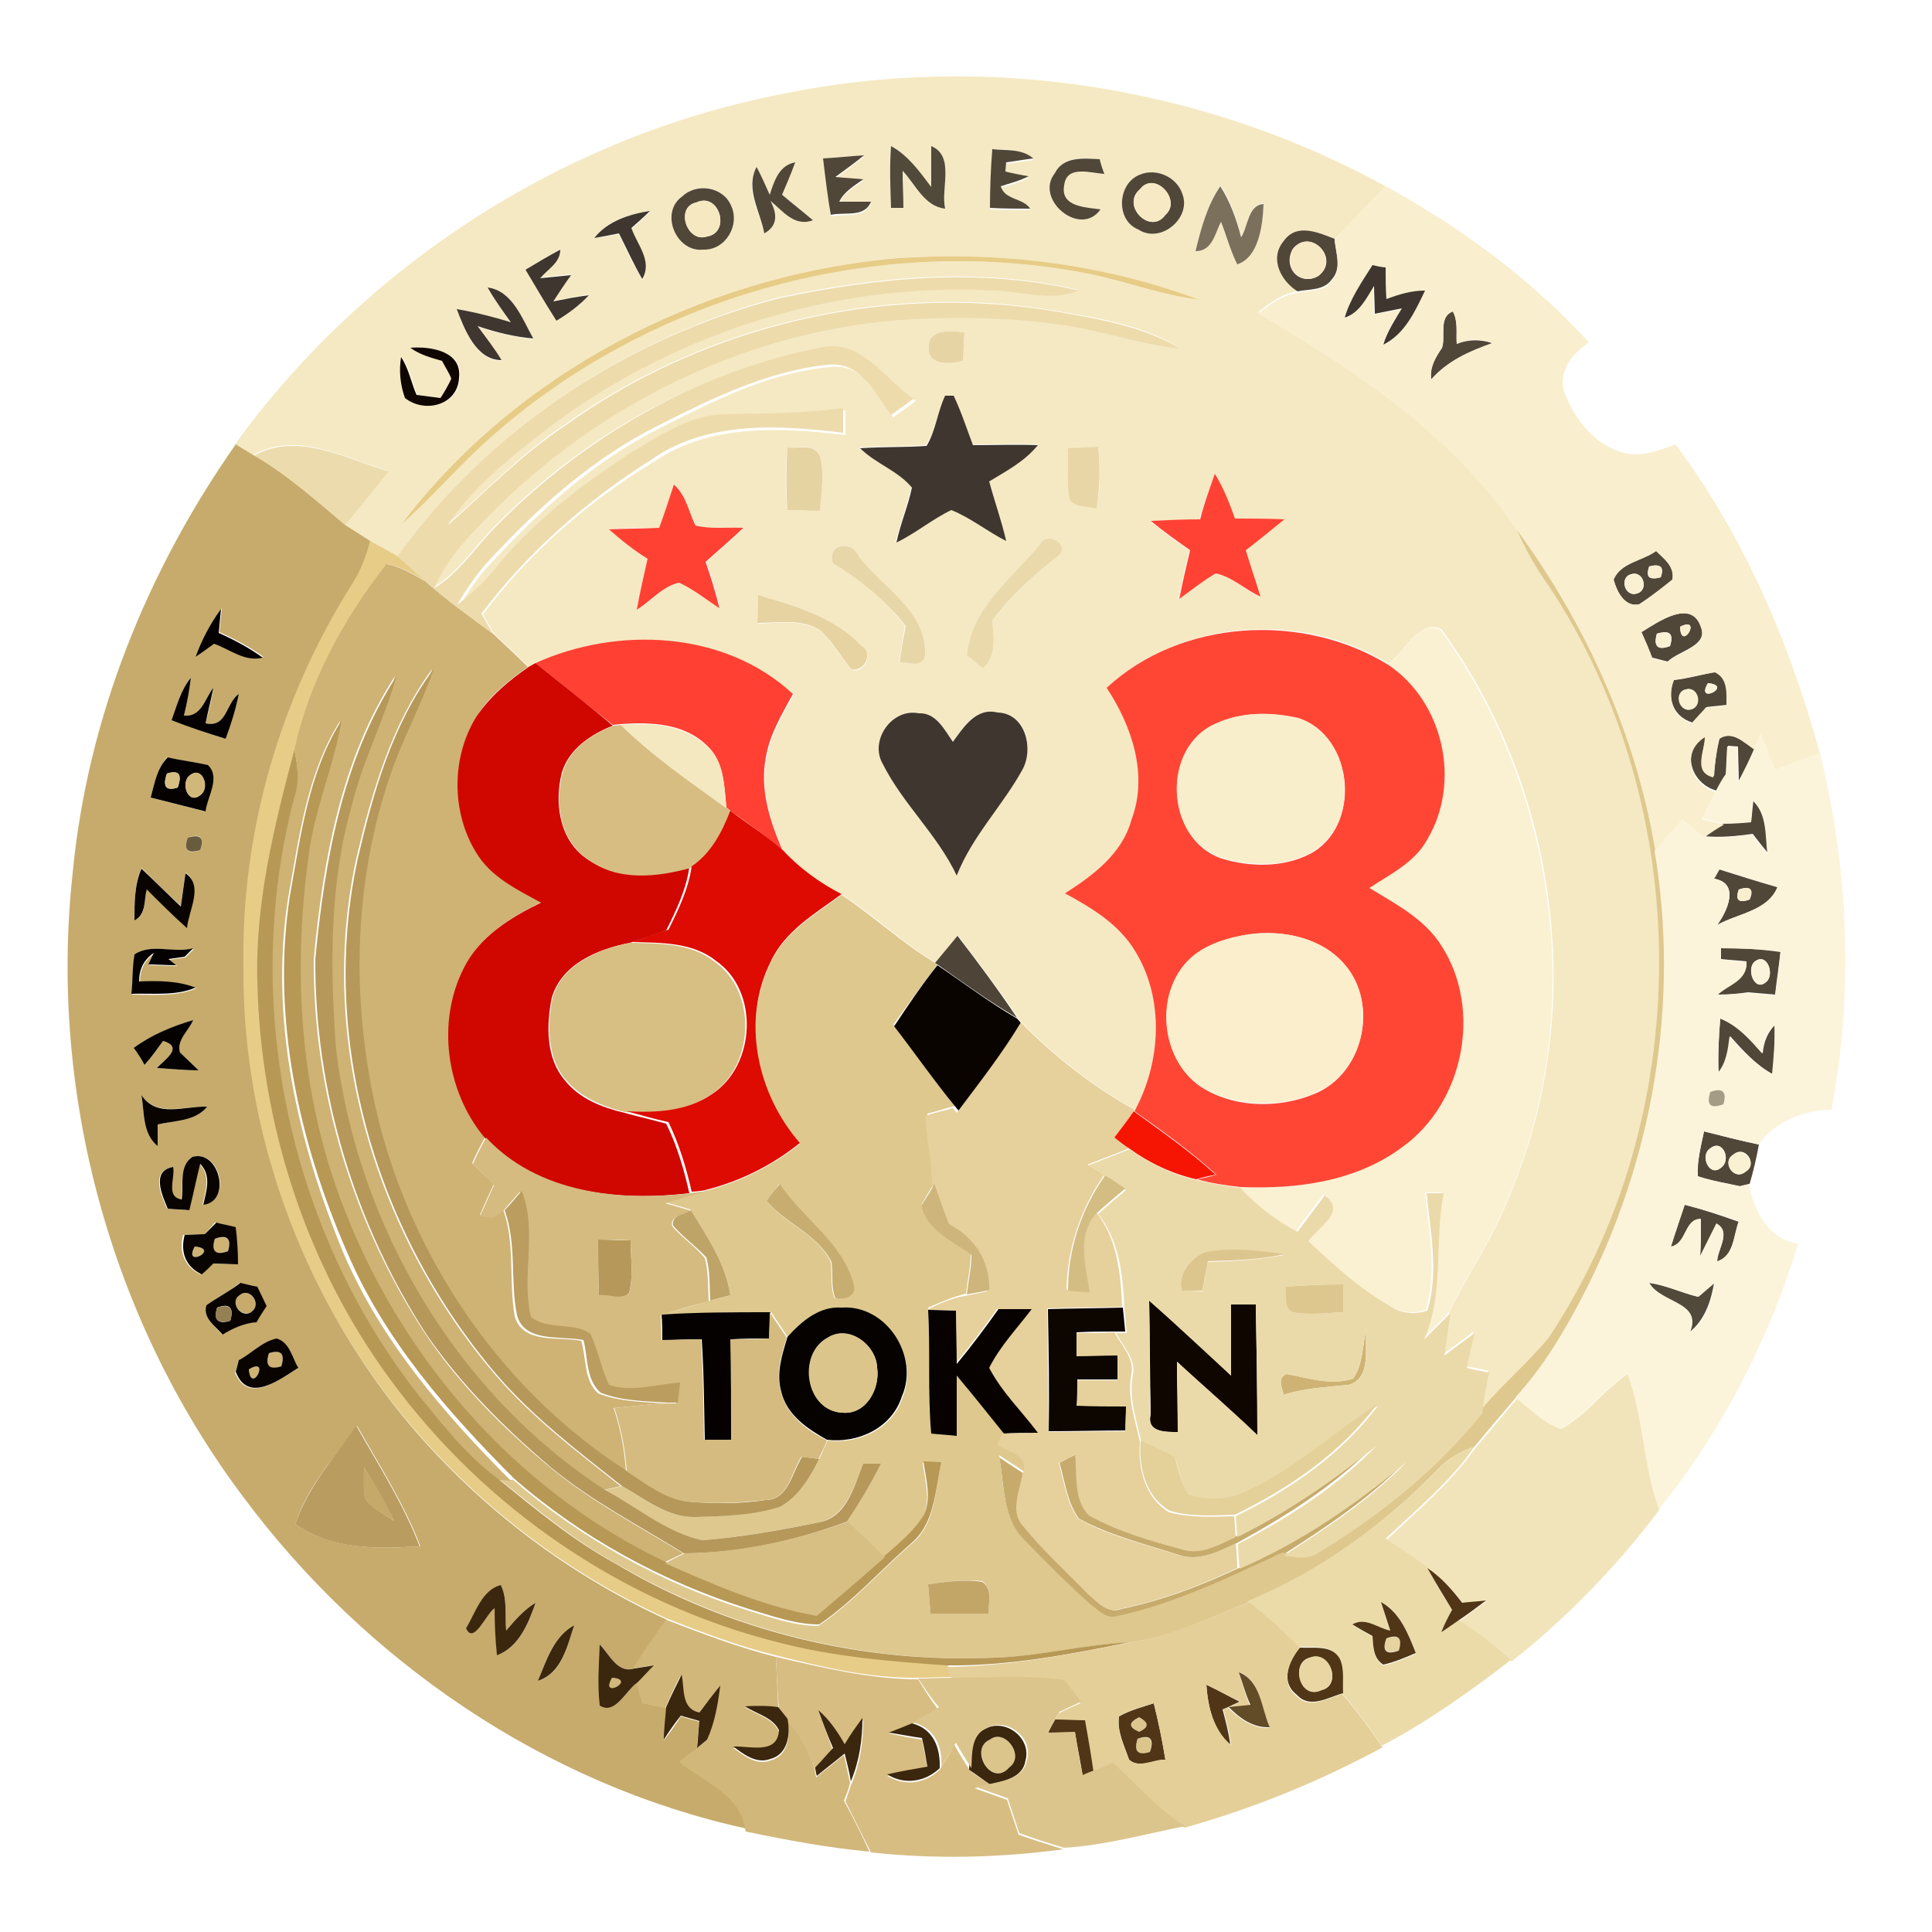 <?xml version="1.0" encoding="utf-8"?>
<!-- Generator: Adobe Illustrator 26.0.3, SVG Export Plug-In . SVG Version: 6.00 Build 0)  -->
<svg version="1.1" id="Layer_1" xmlns="http://www.w3.org/2000/svg" xmlns:xlink="http://www.w3.org/1999/xlink" x="0px" y="0px"
	 viewBox="0 0 250 250" style="enable-background:new 0 0 250 250;" xml:space="preserve">
<style type="text/css">
	.st0{fill:#F5E9C3;}
	.st1{fill:#514A3B;}
	.st2{fill:#514739;}
	.st3{fill:#F7E9C4;}
	.st4{fill:#F9EECD;}
	.st5{fill:#7A705C;}
	.st6{fill:#F6E8C1;}
	.st7{fill:#3E362F;}
	.st8{fill:#E7CC87;}
	.st9{fill:#EDDBAC;}
	.st10{fill:#E7D4A4;}
	.st11{fill:#100600;}
	.st12{fill:#ECDCAD;}
	.st13{fill:#C6AB6C;}
	.st14{fill:#E6D3A2;}
	.st15{fill:#E8D6A6;}
	.st16{fill:#FF4234;}
	.st17{fill:#FF4133;}
	.st18{fill:#DEC88E;}
	.st19{fill:#EADAAB;}
	.st20{fill:#E7D6A7;}
	.st21{fill:#CEB375;}
	.st22{fill:#FAF1D3;}
	.st23{fill:#E6D3A1;}
	.st24{fill:#040100;}
	.st25{fill:#FF4033;}
	.st26{fill:#FF4635;}
	.st27{fill:#D00701;}
	.st28{fill:#B6985A;}
	.st29{fill:#FCF4DA;}
	.st30{fill:#F9EECC;}
	.st31{fill:#B79855;}
	.st32{fill:#D7BD82;}
	.st33{fill:#F4E8C0;}
	.st34{fill:#D7BE83;}
	.st35{fill:#D1B779;}
	.st36{fill:#DD0B01;}
	.st37{fill:#695C3D;}
	.st38{fill:#0A0401;}
	.st39{fill:#FAEECC;}
	.st40{fill:#4E4538;}
	.st41{fill:#E6D09B;}
	.st42{fill:#A59C86;}
	.st43{fill:#F61503;}
	.st44{fill:#D5BB7F;}
	.st45{fill:#EBDAA9;}
	.st46{fill:#D4BD83;}
	.st47{fill:#C8AD70;}
	.st48{fill:#CEB57B;}
	.st49{fill:#BA9D5F;}
	.st50{fill:#BFA467;}
	.st51{fill:#DDC58E;}
	.st52{fill:#DEC78E;}
	.st53{fill:#958054;}
	.st54{fill:#060200;}
	.st55{fill:#070100;}
	.st56{fill:#0C0500;}
	.st57{fill:#DBC58B;}
	.st58{fill:#F2E4BA;}
	.st59{fill:#E4D199;}
	.st60{fill:#B99C5F;}
	.st61{fill:#EBDBA9;}
	.st62{fill:#C5A96B;}
	.st63{fill:#503617;}
	.st64{fill:#3B260E;}
	.st65{fill:#C2A667;}
	.st66{fill:#E5CF99;}
	.st67{fill:#E9D6A3;}
	.st68{fill:#DCC58C;}
	.st69{fill:#624B27;}
</style>
<g id="_x23_f5e9c3ff">
	<path class="st0" d="M101,12.2c26.4-5.5,54.6-1.1,78.3,11.9c-2.2,2.3-4.4,4.6-6.5,6.8c-2.1-0.8-4.9-2-6.6,0.3
		c-1.9,2.2-0.4,5.1,1.7,6.5c-2,0.3-3.6,1.5-5.1,2.7c12.6,7.4,25.2,15.8,33.5,28.1c1.1,2.5,2.5,5,4.1,7.2
		c19.1,28.8,19.1,68.8,0.1,97.6c-2.7,3.3-6.1,6.1-8.8,9.4c0.2-1.8,0.5-3.6,0.9-5.3c-0.7-0.2-2.2-0.5-2.9-0.6c0.3-1.5,0.7-3,1-4.5
		c-1.3,1-2.6,1.9-3.9,2.9c0.2-1.9,0.4-3.7,0.8-5.5c2.5-5.2,5.9-9.9,7.9-15.4c10-23.7,6.1-52.3-9-72.9c-2.9-1.3-4.8,3-6.8,4.5
		c-11-6.8-26.7-5.9-36.4,3c3.3,5,5.3,11.3,3.1,17.2c-1.2,4.4-5,7.2-8.6,9.5c3.5,1.9,7,4,9.1,7.5c3.8,6.2,3.3,14.2,0,20.5
		c-5.4-3-10.4-6.9-14.7-11.3c-0.1-0.1-0.4-0.4-0.5-0.6c-2.4-3.7-5.1-7.1-7.7-10.6c-1,1.2-1.9,2.3-2.9,3.5c-4.3-2.6-7.9-6.1-12.1-8.8
		c-2.9-1.5-5.5-3.4-7.7-5.8c-1.6-3.7-2.9-7.8-2.1-11.9c0.5-3,2.1-5.6,3.5-8.2c-8.9-8.2-22.7-8.8-33.3-4c-0.2,0.1-0.7,0.4-0.9,0.5
		c-1.4-1.4-2.9-2.9-4.4-4.2c-0.6-0.9-1.1-1.8-1.6-2.7c6-8,13.6-14.6,22.2-19.8c7.2-4.9,16.5-4.4,24.7-3.4c0-0.8,0-2.4,0-3.2
		c-5,0.7-10.1,0.7-15.2,0.8c-4.6,0-8.5,2.8-12.3,5c-6.6,4.2-12.9,9.1-17.8,15.3c-1.4,1.7-3,3.1-4.7,4.4c1.2-2.1,2.6-4.2,4.3-5.9
		c6.3-6.8,13.3-13.1,21.7-17.3c6.9-3.5,14.1-7.2,22-7.9c4.2-0.6,6.2,3.7,8.2,6.5c1-0.7,1.9-1.4,2.9-2.1c-3.7-2.6-6.9-7.9-12.1-6.6
		C90.1,48,75.4,56.5,64.1,68c-2.7,2.7-4.7,6-8,8c1.8-4.2,5.1-7.4,8.3-10.6c14.3-14,33.6-23.1,53.6-24.2c6.3-0.3,12.7-0.2,19,0.7
		c5.3,0.8,10.3,2.7,15.6,3.1c-5-3.1-11-3.9-16.7-4.9C114.1,36.6,91,42.1,73,55c-5.6,3.7-10.1,8.6-15.2,12.9c3-4.6,7.3-8.1,11.6-11.5
		c16.7-13.2,38.2-20.2,59.5-18.9c3.5,0.2,7.2,1.4,10.6,0c-12.8-3-26.1-1.7-38.8,1C81.2,43.7,63.2,55.5,51.4,72
		c-1.2-0.7-2.4-1.3-3.6-2c-1.1-0.7-2.2-1.3-3.3-2.1c1.9-2.3,3.8-4.7,5.7-7c-5.6-1.7-11.9-5.2-17.5-2c-0.8-0.5-1.5-0.9-2.3-1.4
		C47.2,34.3,72.9,17.7,101,12.2 M115.3,18.9c-0.2,2.7-0.1,5.3,0,8c0.4,0,1.2,0,1.6,0c0-1.6,0-3.2-0.1-4.8c1.6,1.8,2.8,4.5,5.5,4.9
		c-0.6-2.6,1.3-6.8-1.8-8.1c0,1.8,0,3.5,0,5.3C118.9,22.2,117.5,20.1,115.3,18.9 M128.4,19.3c-0.1,2.6-0.2,5.2-0.3,7.8
		c1.7,0.1,3.5,0.1,5.2,0.1c-0.9-1.5-3.3-1.2-3.8-2.9c1.2-0.4,2.5-0.7,3.6-1.3c-0.8-0.2-2.3-0.5-3-0.6l0.1-1.2
		c0.9-0.1,2.6-0.4,3.5-0.5C132.2,19.2,130.2,19.4,128.4,19.3 M106.5,20.5c0.3,2.5,0.7,5,1,7.5c1.7-0.4,4.3,0.4,5.2-1.7
		c-1,0-3.1,0-4.1,0c0.6-1.4,2-2.1,3.1-2.9c-0.9-0.1-2.7-0.2-3.6-0.3c1.2-0.9,2.5-1.9,3.7-2.8C110,20.2,108.2,20.4,106.5,20.5
		 M136.5,22.4c-2.7,3.4,3.3,8.4,5.8,4.7c-1.9-0.3-5.2-0.3-4.7-3.1c0.3-2.7,3.4-1.6,5.2-1.5c-0.1-0.5-0.4-1.4-0.6-1.9
		C140.2,20.5,137.6,20.1,136.5,22.4 M99.6,25.2c-0.4-0.9-1.3-2.7-1.7-3.6c-1.6,2.8,0.4,5.8,1,8.6c1.6-0.9,1.8-2.3,0.8-4.2
		c1.6,1.3,3.2,3.4,5.5,2.5c-1.3-1.1-2.6-2.2-4-3.3c0.6-1.4,1.2-2.8,1.7-4.2C100.9,21.4,100.3,23.4,99.6,25.2 M147.5,22.6
		c-2.9,1.1-3.2,5.9-0.2,7.1c2.9,1.9,6.9-1.5,5.7-4.6C152.3,22.9,149.6,21.7,147.5,22.6 M88.3,25.4c-2.9,2.1-0.8,7.3,2.7,6.9
		c2.9,0.1,4.8-3.2,3.6-5.7C93.6,24.1,90.1,23.6,88.3,25.4 M154.7,32.5c2.2-0.1,2.5-2.4,3.3-3.9c0.6,1.9,1.2,3.8,2.1,5.5
		c2.8-1,3.3-5.2,3.4-7.8c-2,0.2-2,2.9-2.9,4.3c-0.6-2.3-1.3-4.6-2.7-6.6C156.2,26.6,155.4,29.6,154.7,32.5 M76.9,30.8
		c1.1-0.1,2.1-0.3,3.2-0.5c0.9,2,1.9,4,3,5.9c1.4-2.3-0.7-4.5-1.4-6.6c0.9-0.7,1.7-1.5,2.4-2.2C81.5,27.7,78.6,28.5,76.9,30.8
		 M68,34.9c1.3,2.2,2.6,4.4,4,6.5c1.5-0.9,3-1.9,4.2-3.3c-1.5,0.2-3,0.6-4.6,0.8c0.7-1.2,1.5-2.3,2.3-3.4c-1,0.1-3,0.3-4,0.4
		c1-1.1,2.6-2,2.6-3.7C71,33.1,69.5,34,68,34.9 M51.9,67.9c4.1-3.6,7.6-7.8,11.6-11.4c20.8-18.4,50.3-26.5,77.6-21
		c4.7,1,9.3,2.7,14,3.3c-12.8-4.8-26.6-6.4-40.2-5.3C90.5,35.9,66.8,48.2,51.9,67.9 M63.1,37.2c0.9,1.6,2,3.1,3,4.6
		c-2.3-0.7-4.6-1.3-7-1.7c1,2.6,2.5,6.5,5.8,6.6c-1-1.5-2.1-3-3.1-4.4c2.3,0.7,4.7,1.3,7.2,1.6C67.6,41.3,66.3,37.6,63.1,37.2
		 M120.2,45c-0.2,2.4,2.8,2.1,4.4,1.7c0.1-1.2,0.1-2.4,0.2-3.7C123.1,42.8,120,42.5,120.2,45 M57.2,46.7c0.3,0.6,1,1.7,1.3,2.3
		c-0.3,0.6-1.1,1.8-1.4,2.5c-0.8-0.1-2.3-0.3-3.1-0.4c-0.7-1.7-1-3.4-2-4.9c-0.3,1.8-0.1,3.6,0.5,5.3c2.5,2,6.8,1,7-2.6
		c0.4-3.5-3.8-4.1-6.3-3.9C54.3,45.9,55.8,46.3,57.2,46.7 M122.3,51.2c-1,2.1-1.2,4.5-2.5,6.4c-2.9,0.2-5.8,0.1-8.6,0.3
		c2,2,5,3,6.7,5.1c-0.5,2.4-1.4,4.7-2,7.1c2.5-1.2,4.6-3,7.1-4.2c2.5,1,4.7,2.8,7.1,4c-0.6-2.6-1.5-5.1-2.2-7.7
		c2.2-1.3,4.6-2.6,6.3-4.7c-2.8-0.1-5.6,0-8.4,0c-0.8-2.2-1.5-4.3-2.5-6.4C123.1,51.2,122.6,51.2,122.3,51.2 M101.9,57.9
		c-0.3,2.7-0.3,5.4,0,8.1c1.4,0,2.8,0.1,4.2,0.1c0.2-2.3,0.6-4.8,0-7.1C105.4,57.3,103.3,58,101.9,57.9 M138.2,58
		c0,2.2-0.2,4.4,0.2,6.6c0.7,1.1,2.4,0.8,3.5,1.3c0.5-2.7,0.5-5.4,0.2-8.1C140.8,57.9,139.5,58,138.2,58 M157.2,61.3
		c-0.7,1.9-1.4,3.9-2,5.9c-2.2,0.1-4.3,0.1-6.4,0.2c1.6,1.3,3.3,2.6,5.1,3.8c-0.5,2.1-1,4.2-1.4,6.3c1.6-1.1,3.1-2.4,4.7-3.3
		c2.1,0.3,3.8,2.1,5.8,3c-0.6-2-1.2-4-1.9-6c1.7-1.3,3.4-2.6,5-4c-2.1,0-4.2,0-6.4-0.1C159.1,65.2,158.3,63.2,157.2,61.3 M87.2,62.7
		c-0.6,1.9-1.2,3.8-1.8,5.6c-2.2,0-4.3,0-6.5,0.2c1.6,1.4,3.2,2.7,5,3.8c-0.5,2.2-1,4.4-1.4,6.6c1.8-1.1,3.3-3.1,5.5-3.5
		c1.8,0.9,3.4,2.2,5.2,3.3c-0.5-2-1.1-4.1-1.8-6c1.6-1.4,3.3-2.9,4.9-4.4c-2.1-0.1-4.2,0.2-6.2-0.3C89.1,66.2,88.8,64,87.2,62.7
		 M134.6,70.4c-3.7,4.5-8.9,8.2-9.5,14.4c0.5,0.4,1.6,1.3,2.1,1.7c1.8-1.6,1.4-4.1,1.2-6.2c2.5-3.2,5.5-6,8.7-8.5
		C138.4,70.2,135.3,68.8,134.6,70.4 M107.8,72.9c3.6,2.1,6.8,4.8,9.3,8.1c-0.3,1.6-0.5,3.1-0.8,4.7c1.2,0,2.9,0.8,3.3-0.9
		c0.2-5.8-5.5-8.7-8.6-12.8C110.2,69.9,106.9,70.3,107.8,72.9 M98.1,77c0,1.2,0,2.4,0,3.7c2.7-0.1,5.8-0.6,8.2,1
		c1.5,1.5,2.5,3.4,4,5c1.5,0.4,2.8-2.1,1.3-3C107.9,79.9,102.9,78.4,98.1,77 M123.3,96c-1.1-1.6-2.2-3.7-4.4-3.7
		c-3.5-0.7-6.4,3.5-4.7,6.5c2.6,5.2,7.1,9.2,9.6,14.5c1.9-5.1,5.8-9,8.5-13.7c1.5-2.7,0.5-7.3-3.2-7.4C126.3,91.5,124.7,94,123.3,96
		z"/>
</g>
<g id="_x23_514a3bff">
	<path class="st1" d="M115.3,18.9c2.2,1.2,3.7,3.3,5.2,5.3c0-1.8,0-3.5,0-5.3c3.1,1.3,1.2,5.5,1.8,8.1c-2.7-0.3-3.8-3.1-5.5-4.9
		c0,1.6,0.1,3.2,0.1,4.8c-0.4,0-1.2,0-1.6,0C115.2,24.2,115.1,21.6,115.3,18.9z"/>
	<path class="st1" d="M213.4,166c2.2,0.3,4.2,1.3,6.3,1.8c0.7-0.6,1.4-1.2,2.1-1.8c-0.4,2.4-1.2,4.8-3.2,6.4
		C220.2,168.4,214.9,168.7,213.4,166z"/>
</g>
<g id="_x23_514739ff">
	<path class="st2" d="M128.4,19.3c1.8,0.2,3.8-0.1,5.3,1.2c-0.9,0.1-2.6,0.4-3.5,0.5l-0.1,1.2c0.8,0.2,2.3,0.5,3,0.6
		c-1.1,0.6-2.4,0.9-3.6,1.3c0.5,1.8,2.9,1.5,3.8,2.9c-1.7,0-3.5,0-5.2-0.1C128.1,24.4,128.2,21.9,128.4,19.3z"/>
	<path class="st2" d="M106.5,20.5c1.8-0.1,3.5-0.3,5.3-0.4c-1.2,1-2.5,1.9-3.7,2.8c0.9,0.1,2.7,0.2,3.6,0.3
		c-1.1,0.8-2.5,1.6-3.1,2.9c1,0,3.1,0,4.1,0c-0.8,2.1-3.4,1.3-5.2,1.7C107.1,25.5,106.8,23,106.5,20.5z"/>
	<path class="st2" d="M136.5,22.4c1.1-2.2,3.7-1.9,5.8-1.8c0.1,0.5,0.4,1.4,0.6,1.9c-1.8-0.1-4.9-1.2-5.2,1.5
		c-0.5,2.8,2.8,2.8,4.7,3.1C139.8,30.8,133.8,25.8,136.5,22.4z"/>
	<path class="st2" d="M99.6,25.2c0.6-1.8,1.2-3.8,3.3-4.2c-0.5,1.4-1.1,2.8-1.7,4.2c1.3,1.1,2.7,2.2,4,3.3c-2.4,0.9-3.9-1.2-5.5-2.5
		c1,1.9,0.8,3.3-0.8,4.2c-0.5-2.8-2.5-5.8-1-8.6C98.4,22.5,99.2,24.3,99.6,25.2z"/>
	<path class="st2" d="M147.5,22.6c2.1-0.9,4.8,0.3,5.5,2.5c1.2,3.1-2.8,6.5-5.7,4.6C144.3,28.5,144.6,23.7,147.5,22.6 M147.5,24.5
		c-2.5,2.1,1.4,6,3.3,3.3C153,25.9,149.4,22,147.5,24.5z"/>
	<path class="st2" d="M88.3,25.4c1.9-1.8,5.3-1.2,6.3,1.2c1.2,2.5-0.7,5.8-3.6,5.7C87.5,32.7,85.3,27.5,88.3,25.4 M90.1,26.2
		c-2.8,0.6-1.2,5.3,1.4,4.4C94.6,30.1,93.1,24.8,90.1,26.2z"/>
	<path class="st2" d="M166.1,31.2c1.7-2.4,4.5-1.1,6.6-0.3c0.1,1.8,1,3.8-0.4,5.3c-1,1.4-2.9,1.2-4.4,1.5
		C165.8,36.4,164.2,33.5,166.1,31.2 M167.3,32.2c-1.4,2.4,0.9,4.9,3.3,3.5C173.5,33.5,169.6,29.4,167.3,32.2z"/>
	<path class="st2" d="M186.6,45c0.5-1.5-0.5-4,1.4-4.7c0.7,1.3,0.4,2.8,0.5,4.2c1.5-0.6,3.1-0.6,4.6-0.1c-2.9,1-5.8,2.3-7.9,4.7
		C184.9,47.5,185.8,46.2,186.6,45z"/>
	<path class="st2" d="M208.8,75c0.9-2.2,3.7-2.4,5.5-3.7c1,1,2.5,2,2.1,3.7c-1.4,1.2-2.8,2.3-4.3,3.2
		C210.2,78.6,209.2,76.5,208.8,75 M213.4,73.3c-0.5,1.4,0,1.8,1.5,1.4C215.4,73.4,214.9,72.9,213.4,73.3 M211.1,74.3
		c-1.6,0.4-0.9,3,0.7,2.5C213.4,76.4,212.7,73.8,211.1,74.3z"/>
	<path class="st2" d="M212.4,81.8c2.1-1.3,6.5-4.4,7.7-0.7c1,2.5-2.9,3.1-4.3,4.5c-0.5-0.1-1.5-0.4-2-0.5
		C213.4,84.1,212.9,82.9,212.4,81.8 M217.4,81.1C217.5,84.5,220.4,79.6,217.4,81.1 M214.4,82c-0.5,1.6,0.1,2.2,1.7,1.6
		C216.6,82,216.1,81.5,214.4,82z"/>
	<path class="st2" d="M216.6,88c1.8-0.2,3.6-0.7,5.4-1.1c1.7,0.9,1.5,2.8,1.5,4.3c-0.7,0.1-2.1,0.2-2.7,0.3c-0.4,0.5-1.4,1.5-1.8,2
		C216.4,92.7,215.7,90.2,216.6,88 M221,88.4C219.3,91.3,224.4,88.7,221,88.4 M218.2,89.2c-1.6,0.3-0.9,3,0.6,2.6
		C220.4,91.4,219.7,88.8,218.2,89.2z"/>
	<path class="st2" d="M222.5,95.5c1.7-1,3.1,0.6,4.5,1.4c-0.6,1.4-1.3,2.9-2,4.2c0-1.1-0.1-3.4-0.1-4.5l-1.3-0.1
		c-0.1,1.2-0.2,2.4-0.2,3.6c-0.3,0.6-1,1.7-1.3,2.2c-3.3-0.9-4.7-5.2-1.4-7.1c-0.1,1.9-1.6,4.5,1.1,5.2
		C221.9,98.8,222.1,97.1,222.5,95.5z"/>
	<path class="st2" d="M226.9,103.5c1.9,1.8,1.6,4.5,1.9,6.9c-0.7-0.8-1.3-1.6-2-2.5c-2.1,0.3-4.2,0.5-6.3,0.3
		c0.8-0.6,1.7-1.2,2.6-1.7c0.9-0.1,2.6-0.2,3.5-0.2C226.7,105.6,226.8,104.2,226.9,103.5z"/>
	<path class="st2" d="M222.5,112.5c2.5,0.8,5,1.6,7.5,2.3c-1.2,3.1-5.2,3.4-7.8,4.9c1.3-1.8,3-5.4-0.4-6
		C222,113.4,222.3,112.8,222.5,112.5 M225,115.1c-0.5,1.4,0,1.8,1.4,1.3C227,115.1,226.5,114.6,225,115.1z"/>
	<path class="st2" d="M222.7,122.7c2.6,0,5.1,0.1,7.7,0.4c-0.2,1.9-0.5,3.7-0.7,5.6c-1.2-0.1-2.3-0.2-3.5-0.3
		c-1.3,0.2-2.7,0.3-4,0.3c1.4-1.4,3.9-1.8,3.8-4.3c-0.8-0.1-2.5-0.2-3.3-0.3L222.7,122.7 M227.1,124.4c-1.2,0.9-0.1,4,1.4,2.7
		C229.7,126.2,228.7,123.2,227.1,124.4z"/>
	<path class="st2" d="M222.6,131.8c2.3,0.9,3.9,2.8,5.5,4.5c0.1-1.4,0.6-2.7,1.6-3.7c0,2.1-0.1,4.3-0.3,6.4
		c-2.2-1.2-3.9-3.1-5.5-4.9c-0.2,1.7-0.4,3.4-1.5,4.7C222.3,136.5,222.4,134.1,222.6,131.8z"/>
	<path class="st2" d="M220.5,146.4c2.4,0.6,4.7,1.2,7.1,1.7c-0.3,1.7-0.7,3.4-1.2,5.1c-0.3,0.1-0.9,0.2-1.2,0.3
		c-1.8-0.4-3.7-0.7-5.5-1.3C219.6,150.2,220.1,148.3,220.5,146.4 M221.3,148.6c-1.4,0.9-0.1,3.8,1.4,2.5
		C224.1,150.1,222.9,147.3,221.3,148.6 M224.3,149.4c-1.6,1,0.1,3.5,1.6,2.2C227.5,150.6,225.8,148.1,224.3,149.4z"/>
	<path class="st2" d="M218,155.9c2.4,0.6,4.7,1.4,7,2.2c-0.7,1.8-0.6,4.5-2.8,5.2c0-1.6,1.9-3.9-0.1-4.9c-0.7,1.4-1.4,2.8-2.1,4.2
		c0.1-1.6,0.1-3.2,0.1-4.8c-2.2-0.1-1.8,3.2-3.9,3.6C216.8,159.4,217.4,157.7,218,155.9z"/>
</g>
<g id="_x23_f7e9c4ff">
	<path class="st3" d="M147.5,24.5c1.9-2.5,5.5,1.4,3.3,3.3C148.9,30.5,145,26.6,147.5,24.5z"/>
	<path class="st3" d="M167.3,32.2c2.3-2.8,6.1,1.3,3.3,3.5C168.2,37.1,166,34.5,167.3,32.2z"/>
</g>
<g id="_x23_f9eecdff">
	<path class="st4" d="M179.3,24.1c9.7,5.3,18.8,12,26.3,20.2c-2.1,1.4-4,3.7-3.2,6.4c1.3,3.5,3.9,6.9,7.7,7.9
		c2.3,0.6,4.6-0.3,6.7-1.1c8.9,11.9,14.8,25.8,18.7,40c-1.9,0.8-3.9,1.4-5.8,2.2c-0.7-1.6-1.3-3.2-1.9-4.8c-0.2,0.5-0.6,1.6-0.8,2.1
		c-1.3-0.9-2.8-2.5-4.5-1.4c-0.4,1.6-0.6,3.3-0.8,5c-2.7-0.7-1.1-3.3-1.1-5.2c-3.2,2-1.8,6.2,1.4,7.1c-0.6,1.2-1.2,2.3-1.8,3.5
		c0.7,0.2,2.2,0.5,2.9,0.7c-0.9,0.5-1.8,1.1-2.6,1.7c-0.9-0.7-1.8-1.5-2.7-2.3c-1.2,1.4-2.4,2.8-3.6,4.1c-2.5-15-8.9-29.2-17.9-41.5
		c-8.2-12.3-20.9-20.7-33.5-28.1c1.5-1.2,3.1-2.4,5.1-2.7c1.5-0.4,3.4-0.1,4.4-1.5c1.4-1.5,0.6-3.6,0.4-5.3
		C174.9,28.6,177.1,26.4,179.3,24.1 M177.6,34.3c-1.4,2.2-2.9,4.4-3.7,6.9c1.9-0.7,2.8-2.6,3.8-4.1c0,0.9,0.1,2.7,0.1,3.6
		c0.9-0.2,2.6-0.5,3.5-0.7c-1,1.5-1.9,3-2.4,4.7c2.8-1.4,4.1-4.4,5.4-7c-1.7,0-3.4,0.5-5,1.1c0-1.4,0-2.7-0.1-4.1
		C178.9,34.5,178.1,34.4,177.6,34.3 M186.6,45c-0.8,1.2-1.6,2.5-1.4,4.1c2.1-2.4,4.9-3.6,7.9-4.7c-1.5-0.6-3-0.6-4.6,0.1
		c-0.1-1.4,0.2-2.9-0.5-4.2C186.1,41,187.1,43.5,186.6,45 M208.8,75c0.4,1.5,1.4,3.6,3.3,3.2c1.5-1,2.9-2.1,4.3-3.2
		c0.3-1.7-1.1-2.7-2.1-3.7C212.5,72.6,209.7,72.8,208.8,75 M212.4,81.8c0.5,1.1,1,2.2,1.4,3.4c0.5,0.1,1.5,0.3,2,0.5
		c1.4-1.5,5.3-2,4.3-4.5C218.9,77.4,214.5,80.5,212.4,81.8 M216.6,88c-0.9,2.3-0.2,4.8,2.3,5.6c0.4-0.5,1.4-1.5,1.8-2
		c0.7-0.1,2.1-0.2,2.7-0.3c0-1.6,0.2-3.5-1.5-4.3C220.2,87.3,218.4,87.7,216.6,88z"/>
	<path class="st4" d="M213.4,73.3c1.5-0.4,1.9,0.1,1.5,1.4C213.5,75.1,213,74.6,213.4,73.3z"/>
	<path class="st4" d="M217.4,81.1C220.4,79.6,217.5,84.5,217.4,81.1z"/>
	<path class="st4" d="M225,115.1c1.5-0.5,1.9-0.1,1.4,1.3C225,116.9,224.5,116.5,225,115.1z"/>
</g>
<g id="_x23_7a705cff">
	<path class="st5" d="M154.7,32.5c0.7-2.9,1.5-5.9,3.2-8.4c1.3,2,2.1,4.3,2.7,6.6c0.9-1.4,0.9-4.2,2.9-4.3c-0.1,2.7-0.6,6.9-3.4,7.8
		c-0.9-1.8-1.4-3.7-2.1-5.5C157.2,30.2,156.9,32.5,154.7,32.5z"/>
</g>
<g id="_x23_f6e8c1ff">
	<path class="st6" d="M90.1,26.2c3-1.4,4.5,3.9,1.4,4.4C88.9,31.5,87.3,26.8,90.1,26.2z"/>
</g>
<g id="_x23_3e362fff">
	<path class="st7" d="M76.9,30.8c1.7-2.2,4.6-3.1,7.2-3.5c-0.8,0.8-1.6,1.5-2.4,2.2c0.7,2.1,2.8,4.3,1.4,6.6c-1.1-1.9-2-3.9-3-5.9
		C79.1,30.4,78,30.6,76.9,30.8z"/>
	<path class="st7" d="M68,34.9c1.5-0.9,3-1.8,4.5-2.6c0,1.7-1.6,2.5-2.6,3.7c1-0.1,3-0.3,4-0.4c-0.8,1.1-1.6,2.3-2.3,3.4
		c1.5-0.3,3-0.6,4.6-0.8c-1.2,1.3-2.7,2.4-4.2,3.3C70.6,39.3,69.3,37.1,68,34.9z"/>
	<path class="st7" d="M177.6,34.3c0.4,0.1,1.3,0.3,1.7,0.3c0,1.4,0,2.7,0.1,4.1c1.6-0.6,3.2-1.1,5-1.1c-1.3,2.7-2.6,5.6-5.4,7
		c0.5-1.7,1.5-3.2,2.4-4.7c-0.9,0.2-2.6,0.5-3.5,0.7c0-0.9-0.1-2.7-0.1-3.6c-1,1.6-1.9,3.5-3.8,4.1
		C174.7,38.7,176.2,36.5,177.6,34.3z"/>
	<path class="st7" d="M63.1,37.2c3.2,0.4,4.5,4.1,5.9,6.6c-2.4-0.2-4.8-0.8-7.2-1.6c1.1,1.5,2.2,2.9,3.1,4.4c-3.3,0-4.8-4-5.8-6.6
		c2.4,0.4,4.7,1,7,1.7C65.1,40.3,64,38.8,63.1,37.2z"/>
	<path class="st7" d="M122.3,51.2c0.3,0,0.8,0,1.1,0c1,2.1,1.7,4.3,2.5,6.4c2.8,0,5.6-0.1,8.4,0c-1.7,2.1-4,3.3-6.3,4.7
		c0.7,2.6,1.6,5.1,2.2,7.7c-2.4-1.2-4.6-3-7.1-4c-2.5,1.2-4.6,3-7.1,4.2c0.5-2.4,1.5-4.7,2-7.1c-1.8-2.2-4.7-3.1-6.7-5.1
		c2.9-0.2,5.8-0.1,8.6-0.3C121.1,55.7,121.3,53.3,122.3,51.2z"/>
	<path class="st7" d="M123.3,96c1.4-1.9,3-4.5,5.8-3.8c3.6,0.1,4.7,4.7,3.2,7.4c-2.6,4.7-6.5,8.6-8.5,13.7c-2.5-5.3-7-9.3-9.6-14.5
		c-1.7-3,1.2-7.2,4.7-6.5C121.1,92.2,122.2,94.4,123.3,96z"/>
</g>
<g id="_x23_e7cc87ff">
	<path class="st8" d="M51.9,67.9c14.9-19.7,38.7-32,63.1-34.4c13.6-1.1,27.4,0.5,40.2,5.3c-4.8-0.6-9.3-2.3-14-3.3
		c-27.3-5.5-56.8,2.6-77.6,21C59.5,60.1,56,64.3,51.9,67.9z"/>
	<path class="st8" d="M47.9,70c1.2,0.7,2.4,1.3,3.6,2c1.2,1,2.4,2.1,3.6,3.2c-1.6-0.9-3.2-1.9-5-2.2c-5.5,7.1-10,15.3-11.9,24
		c-2.6,9.8-5.2,19.8-4.8,29.9c0.4,18.4,6.3,36.7,17.2,51.5c12.2,16.8,30.4,29.2,50.5,34.1c7,1.8,14.3,2.4,21.5,2.9l0.7,1.6
		c-1.5,0-3,0.1-4.5,0.1c-6.3,0.1-12.4-1.4-18.4-2.9c-4.9-1.2-9.6-3-14.2-4.8c-13.2-6-25.1-15.2-34.3-26.5
		C38.8,166.8,31.2,146,31.4,125c-0.2-17.4,4.9-34.8,14.1-49.5C46.6,73.8,47.3,71.9,47.9,70z"/>
</g>
<g id="_x23_eddbacff">
	<path class="st9" d="M100.8,38.6c12.7-2.7,26-4,38.8-1c-3.4,1.4-7.1,0.2-10.6,0c-21.3-1.2-42.8,5.7-59.5,18.9
		c-4.3,3.4-8.6,6.9-11.6,11.5c5-4.4,9.6-9.2,15.2-12.9c17.9-12.9,41-18.4,62.9-14.9c5.7,1,11.7,1.9,16.7,4.9
		c-5.3-0.5-10.4-2.4-15.6-3.1c-6.3-0.9-12.7-1-19-0.7c-20.1,1.1-39.3,10.2-53.6,24.2c-3.2,3.2-6.5,6.4-8.3,10.6c3.3-2,5.3-5.3,8-8
		c11.3-11.5,26-20,41.9-23.1c5.2-1.3,8.4,4,12.1,6.6c-1,0.7-1.9,1.4-2.9,2.1c-2-2.8-4-7-8.2-6.5c-7.8,0.8-15.1,4.4-22,7.9
		c-8.4,4.2-15.4,10.5-21.7,17.3c-1.7,1.8-3,3.8-4.3,5.9c1.7-1.3,3.3-2.7,4.7-4.4c4.9-6.2,11.2-11,17.8-15.3c3.8-2.2,7.7-5,12.3-5
		c5.1-0.1,10.1-0.1,15.2-0.8c0,0.8,0,2.4,0,3.2c-8.2-1-17.5-1.6-24.7,3.4C76,64.7,68.3,71.4,62.3,79.4c0.5,0.9,1,1.8,1.6,2.7
		c-3-2.2-6.1-4.4-8.9-6.9c-1.2-1.1-2.4-2.2-3.6-3.2C63.2,55.5,81.2,43.7,100.8,38.6z"/>
</g>
<g id="_x23_e7d4a4ff">
	<path class="st10" d="M120.2,45c-0.2-2.5,2.9-2.2,4.6-2c-0.1,1.2-0.1,2.5-0.2,3.7C123.1,47.1,120,47.4,120.2,45z"/>
</g>
<g id="_x23_100600ff">
	<path class="st11" d="M57.2,46.7c-1.4-0.4-2.9-0.8-4.1-1.7c2.6-0.2,6.7,0.4,6.3,3.9c-0.2,3.6-4.5,4.6-7,2.6
		c-0.6-1.7-0.8-3.5-0.5-5.3c1,1.5,1.3,3.3,2,4.9c0.8,0.1,2.3,0.3,3.1,0.4c0.4-0.6,1.1-1.8,1.4-2.5C58.2,48.4,57.5,47.3,57.2,46.7z"
		/>
	<path class="st11" d="M159.3,168.8c1.1,0,2.1,0,3.2,0c0.1,5.6,0.2,11.2,0.2,16.9c-3.4-3.2-7-6.3-10.4-9.5c0,3,0.1,6.1,0.1,9.1
		c-1.5,0-4.1,0.1-3.5-2.3c-0.1-4.9-0.1-9.8-0.2-14.7c3.6,3.1,7.1,6.4,10.6,9.7C159.3,174.9,159.3,171.9,159.3,168.8z"/>
</g>
<g id="_x23_ecdcadff">
	<path class="st12" d="M32.8,59c5.6-3.2,11.9,0.3,17.5,2c-1.9,2.3-3.8,4.7-5.7,7C40.8,64.8,37,61.5,32.8,59z"/>
</g>
<g id="_x23_c6ab6cff">
	<path class="st13" d="M30.5,57.5c0.8,0.5,1.5,0.9,2.3,1.4c4.3,2.5,8,5.8,11.8,9c1.1,0.7,2.2,1.4,3.3,2.1c-0.5,1.9-1.2,3.8-2.3,5.5
		c-9.3,14.7-14.4,32.1-14.1,49.5c-0.2,21,7.3,41.8,20.5,58.1c9.2,11.3,21,20.4,34.3,26.5c-1.5,2-2.9,4.1-4.2,6.3
		c-2.2,0.7-3.2-1.8-4.5-3.1c0,2.6-0.2,5.3,0,7.9c2,1.3,3.4-2,4.9-3c0.2,0.7,0.6,2,0.8,2.7c1,0.2,2,0.4,3,0.6
		c-0.2,1.4-0.3,2.8-0.4,4.2c0.8-1,1.5-2,2.2-3.1c0.6,0.2,1.8,0.5,2.4,0.7c-0.1,0.9-0.3,2.6-0.3,3.5c-0.7,0.6-1.4,1.1-2.2,1.7
		c3,2.5,7.9,4.2,8.5,8.6c-26-5.7-49.3-21.7-65.1-43c-17.1-22.8-25.1-52.2-22-80.6C11.3,93,19,73.9,30.5,57.5 M25.3,85
		c0.8-0.6,1.6-1.2,2.5-1.8c2,0.8,4,2.4,6.3,1.8c-1.8-1.3-3.7-2.3-5.7-3.2c0.1-0.8,0.2-2.3,0.3-3.1C27.2,80.7,26.1,82.8,25.3,85
		 M22.2,93.2c2.3,0.8,4.6,1.7,7,2.4c0.6-1.9,1.3-3.8,1.7-5.8c-1.7,1.2-1.5,4.4-4.3,3.8c0.4-1.5,0.8-3.1,1-4.6
		c-1.1,1.4-1.5,3.8-3.8,3.6c0.4-1.6,0.7-3.3,0.9-4.9C23.5,89.3,23,91.4,22.2,93.2 M19.5,103.2c2.3,0.6,4.7,1.2,7,1.8
		c0.2-1.9,2-4.4,0.3-6c-1.7-0.4-3.5-0.6-5.2-1C20.4,99.4,20,101.4,19.5,103.2 M24.3,108.4c-0.6,1.6,0,2.2,1.6,1.6
		C26.5,108.4,25.9,107.8,24.3,108.4 M17.4,119.1c1.6-0.7,1.2-2.7,1.6-4.1c1.7,1.7,3.4,3.4,5.2,5c0.1-2.3,2.1-5.5-0.2-7.1
		c-0.2,1.4-0.4,2.9-0.6,4.3c-1.8-1.6-3.4-3.2-5.1-4.9C17.4,114.4,17.4,116.8,17.4,119.1 M17.4,123.5c-0.2,1.7-0.2,3.5-0.3,5.2
		c2.8,0,5.6,0.3,8.3-0.8c-2.3-1-4.9-0.9-7.3-0.8c0-1.6,0.6-2.9,1.9-3.7l-0.7,1.5c1.2,0,2.4,0.1,3.6,0.1l-1-0.8l2.1-0.3l1.1-1.1
		C22.5,123.4,19.6,122,17.4,123.5 M17.3,135.6c0.4,0.5,1.1,1.6,1.4,2.2c0.9-1,1.6-2,2.4-3.1c2.8,0.8,0.1,2.5-0.8,3.5
		c1.8,0.1,3.6,0.3,5.4,0.3c-0.6-0.6-1.8-1.7-2.4-2.3c-0.5-1.7,1.1-2.8,1.7-4.2C22.3,132.9,19.6,133.9,17.3,135.6 M18.3,141.7
		c0.4,2.2,0.1,5,2.1,6.6c0-0.7,0-2.1,0-2.8c2.2-0.5,4.8-0.4,6.4-2.3C23.8,143.1,20.3,144.6,18.3,141.7 M24.9,149.7
		c-1.8,1.2-1.1,3.6-1.5,5.5c-2.2-0.3-0.9-2.8-1.1-4.2c-2.9,0.6-1.4,3.7-0.7,5.4c0.9,0.1,1.9,0.1,2.8,0.2c0.5-2,0.9-4,1.4-6
		c1.5,1.5,0.8,3.5,0.4,5.3C30.1,155.4,28.5,148.7,24.9,149.7 M26.5,159.7c-0.7,0-2.1,0.1-2.8,0.1c-0.6,2.2,0.2,4.1,2.2,5.1
		c0.4-0.4,1.1-1.1,1.5-1.4c0.8,0,2.4,0.1,3.2,0.1c0.1-1.6,0-3.2-0.3-4.8c-0.6-0.2-1.8-0.4-2.5-0.6C27.5,158.6,26.8,159.3,26.5,159.7
		 M26.7,168.9c-0.5,1.7,1.2,2.7,2,3.8c1.4-0.8,2.8-1.5,4.4-1.6c0.3-0.5,1-1.5,1.3-2.1c-0.3-0.6-0.9-1.9-1.2-2.5
		c-0.5-0.1-1.6-0.4-2.2-0.5C29.7,167.1,28.1,167.9,26.7,168.9 M30.9,176c-0.1,0.4-0.3,1.2-0.5,1.6c1.7,4.2,5.7,0.9,8.1-0.5
		c-0.8-1.3-1.1-3.3-2.8-3.8C33.9,173.6,32.6,175.1,30.9,176 M38.2,197.2c4.7,3.4,10.7,3.2,16.2,2.9c-2.1-5.5-5.3-10.5-8.2-15.6
		C43.2,188.6,39.8,192.4,38.2,197.2 M60.3,210.7c1,2.1,2.6-2,3.7-2.6c0.1,2,0.2,4.1,0.3,6.1c2.9-1.1,4.1-4.1,5-6.8
		c-1.5,0.9-2.7,2.3-3.8,3.6c-0.2-2,0.2-4.1-0.7-5.9C62.5,205.7,61.5,208.7,60.3,210.7 M69.6,217.5c3.1-0.9,3.8-4.5,4.7-7.2
		C71.6,211.8,70.7,214.8,69.6,217.5z"/>
	<path class="st13" d="M31,167.6c1.3-1.1,2.9,1.2,1.6,2.1C31.3,170.7,29.6,168.5,31,167.6z"/>
	<path class="st13" d="M159.9,198.8c6.5-3.2,12.4-7.2,18-11.8c-5.2,5.2-11.5,9.2-17.9,12.7c-2.3,1.1-4.9,2.4-7.5,1.5
		c-4.3-1.4-8.9-2.5-12.9-4.7c-1.5-2.1-1.8-4.8-2.5-7.2c0.5-0.3,1.5-0.8,2.1-1.1c0.4,2.6-0.2,5.9,1.8,7.9c3.8,2.1,8,3.3,12.1,4.4
		C155.5,201.2,157.8,199.7,159.9,198.8z"/>
	<path class="st13" d="M129.3,188.6c1.1,0.7,2.1,1.4,3.2,2.1c-0.3,2.2-1.7,4.9,0.1,6.8c2.5,3.1,5.5,5.8,8.3,8.7c1.2,1,2.4,2.7,4.2,2
		c5.3-1.1,10.3-3,15.2-5.3c7.9-3.4,15-8.3,21.6-13.8c-4.7,4.8-10.3,8.5-15.9,12.1c-6.9,3.2-13.8,6.6-21.3,8.2
		c-1.4,0.5-2.5-0.8-3.5-1.5c-3-2.7-5.8-5.5-8.6-8.4C129.7,196.6,130,192.3,129.3,188.6z"/>
</g>
<g id="_x23_e6d3a2ff">
	<path class="st14" d="M101.9,57.9c1.4,0.2,3.4-0.6,4.2,1.1c0.6,2.3,0.2,4.7,0,7.1c-1.4,0-2.8-0.1-4.2-0.1
		C101.7,63.3,101.7,60.6,101.9,57.9z"/>
</g>
<g id="_x23_e8d6a6ff">
	<path class="st15" d="M138.2,58c1.3-0.1,2.6-0.1,3.9-0.2c0.3,2.7,0.2,5.4-0.2,8.1c-1.1-0.5-2.8-0.1-3.5-1.3
		C138,62.5,138.2,60.2,138.2,58z"/>
</g>
<g id="_x23_ff4234ff">
	<path class="st16" d="M157.2,61.3c1.1,1.8,1.9,3.8,2.6,5.8c2.1,0,4.2,0,6.4,0.1c-1.6,1.3-3.3,2.7-5,4c0.6,2,1.3,4,1.9,6
		c-2-0.9-3.7-2.6-5.8-3c-1.7,1-3.2,2.2-4.7,3.3c0.4-2.1,0.9-4.2,1.4-6.3c-1.7-1.2-3.4-2.4-5.1-3.8c2.1-0.1,4.3-0.2,6.4-0.2
		C155.8,65.2,156.5,63.3,157.2,61.3z"/>
</g>
<g id="_x23_ff4133ff">
	<path class="st17" d="M87.2,62.7c1.6,1.4,1.9,3.5,2.8,5.3c2,0.5,4.1,0.2,6.2,0.3c-1.6,1.5-3.2,2.9-4.9,4.4c0.7,2,1.3,4,1.8,6
		c-1.7-1.1-3.3-2.4-5.2-3.3c-2.1,0.4-3.7,2.4-5.5,3.5c0.4-2.2,0.9-4.4,1.4-6.6c-1.8-1.1-3.4-2.4-5-3.8c2.1-0.1,4.3-0.1,6.5-0.2
		C86,66.4,86.6,64.5,87.2,62.7z"/>
</g>
<g id="_x23_dec88eff">
	<path class="st18" d="M200.4,75.8c-1.6-2.2-3-4.7-4.1-7.2c9,12.3,15.4,26.5,17.9,41.5c3.3,19.6-0.2,40.2-9.4,57.8
		c-2.4,4.6-5.1,9.1-8.6,12.9c-1.8,2.1-3.6,4.2-5.4,6.4c-1.8,0.6-3.4,1.5-4.7,2.9c-7,7.2-15.3,13.2-24.5,17.2c-5,2-9.9,4.5-15.3,5.2
		c-5.8,0.3-11.5,1.8-17.4,2c-17.1,0.8-34.5-3.5-49.2-12.2c-5.5-3-10.2-7-15.1-10.9c0.5,0,1.4,0.1,1.8,0.1
		c8.8,7.6,19.2,13.4,30.4,16.9c3,0.9,6,2,9.1,2c4.4-3,7.9-7,11.9-10.5c3.2-2.5,3.2-6.8,3.9-10.5c-0.6,0-1.7-0.1-2.3-0.1
		c0.3,2.3,1.1,4.8,0,7c-1.2,2.1-3.2,3.6-5,5.2c-1.6-1.5-3.2-3.1-4.8-4.6c1.6-2.4,3.1-4.9,4.4-7.5c-0.6,0-1.7,0-2.3,0
		c-1.2,2.9-2.2,6.9-5.8,7.6c-5,1-10,1.9-15,2.3c-4.7-1-8.5-4.2-12.6-6.5c0.6-0.1,1.7-0.4,2.2-0.5c2.9,1.7,5.9,4.1,9.5,4
		c3.7-0.1,7.4-0.3,10.9-1.3c2.4-1.4,3.9-3.8,5.1-6.2c0.4-0.8,0.7-1.6,1.1-2.4c4,0.5,8.4-1.5,9.7-5.6c2.2-5.2-2.1-11.9-7.8-11.5
		c-2.9-0.2-5.2,1.8-7,3.8c-0.7-1.1-1.5-2.2-2.2-3.3c-4.7,0-9.4,0.1-14.1,0.3c2.1-0.6,4.1-1.2,6.2-1.8c0.7-0.2,2-0.5,2.6-0.7
		c-0.6-4.1-3-7.6-5.1-11l-0.1-0.1c-1-0.3-2.1-0.6-3.1-0.9c1.6-0.5,3.3-1,5-1.5c4.5-1.1,8.7-3.2,12.3-6.1c-5.5-6.3-7.6-15.7-3.8-23.4
		c1.8-4,5.8-6.3,9.2-8.8c4.2,2.8,7.8,6.2,12.1,8.8l0.3,0.2c-2,2.6-3.8,5.2-5.7,7.8c2.7,3.5,5.2,7.1,8,10.5c-1.2,0.3-2.4,0.7-3.6,1
		c0.2,3,0.9,6,0.9,9c-0.6,0.9-1.1,1.9-1.7,2.8c0.8,3.3,4.1,4.5,6.4,6.4c0,1.7-0.4,3.4-0.6,5.1c-1.7,0.4-3.3,1.1-4.9,1.8
		c0.3,5.3-0.2,10.7,0.4,16c0.8,0.1,2.5,0.2,3.3,0.3c0-2.6,0-5.2,0-7.8c2.1,2.5,4.1,5,6.1,7.5c-0.2,0.4-0.5,1.2-0.7,1.5
		c1.5,0.9,4.2,1.4,3.3,3.7c-1.1-0.7-2.1-1.4-3.2-2.1c0.6,3.7,0.4,8.1,3.2,10.9c2.8,2.9,5.6,5.7,8.6,8.4c1,0.7,2.1,2,3.5,1.5
		c7.5-1.6,14.4-5,21.3-8.2c1.6,0.2,3.3,0.5,4.7-0.5c7.9-4.7,15.3-10.6,21-17.9c2.7-3.3,6.1-6.1,8.8-9.4
		C219.4,144.6,219.5,104.6,200.4,75.8 M99.2,155.4c2.4,3,6.6,4.3,8.3,7.9c0.2,1.6-0.1,3.2,0.5,4.7c1.2,0.3,2.8-0.3,2.4-1.7
		c-1.4-5.5-6.6-8.6-9.6-13.1C100.5,153.7,99.7,154.8,99.2,155.4 M120.1,205c0.1,1.2,0.2,2.5,0.3,3.7c2.5,0.1,5,0.1,7.5,0
		c0-1.4,0.6-3.1-0.8-4.1C124.7,204.3,122.4,204.7,120.1,205z"/>
</g>
<g id="_x23_eadaabff">
	<path class="st19" d="M134.6,70.4c0.7-1.6,3.8-0.2,2.5,1.4c-3.2,2.5-6.2,5.2-8.7,8.5c0.2,2.1,0.6,4.6-1.2,6.2
		c-0.5-0.4-1.6-1.3-2.1-1.7C125.7,78.6,130.9,74.9,134.6,70.4z"/>
</g>
<g id="_x23_e7d6a7ff">
	<path class="st20" d="M107.8,72.9c-0.9-2.6,2.5-3,3.3-0.9c3.1,4.1,8.8,7,8.6,12.8c-0.4,1.7-2.1,0.9-3.3,0.9
		c0.2-1.6,0.5-3.1,0.8-4.7C114.6,77.7,111.3,75,107.8,72.9z"/>
</g>
<g id="_x23_ceb375ff">
	<path class="st21" d="M38.1,97c1.9-8.8,6.4-17,11.9-24c1.8,0.3,3.4,1.3,5,2.2c2.8,2.5,5.9,4.7,8.9,6.9c1.5,1.4,3,2.8,4.4,4.2
		c-2.5,1.8-5,3.7-6.6,6.4c-3.3,5.2-3.2,12.3,0,17.5c1.9,3.2,5.3,4.8,8.4,6.5c-4,2-8,4.4-10,8.5c-3.5,7-2.3,16,2.7,21.9
		c-0.6,1.1-1.2,2.2-1.7,3.4c0.9,1,1.9,1.8,2.8,2.7c-0.6,1.3-1.2,2.6-1.8,4c0.4,0,1.3,0.1,1.7,0.2c0.3-0.2,1-0.7,1.3-0.9
		c1.6,4.4,0.7,9.2,1.5,13.8c1,3.7,5.8,2.6,8.6,3.2c0.7,2.2,0.3,5.1,2.2,6.8c2.8,1.1,5.8,1.1,8.7,1.3c-2.2,0.1-4.4,0.4-6.7,0.6
		c0.9,2.6,1.4,5.4,1.6,8.2c-15.8-10.1-27.2-26.5-32-44.6c-3.8-14.9-3.7-30.9,1.3-45.5c1.6-4.7,4-9,5.6-13.7
		c-5.3,7.2-7.8,16-9.8,24.5c-5.1,23.5,2.5,48.6,17.9,66.7c4.8,5.6,10.6,10,16.3,14.5c-0.5,0.1-1.6,0.4-2.2,0.5
		c-19.3-12.5-32-34.2-34.8-56.9c-0.8-10.5-0.9-21.3,2-31.6c1.3-5.8,4.2-11.1,5.8-16.8c-7,10.8-9.3,23.9-10.5,36.6
		c-0.1,17.2,5.1,34.3,14.5,48.6c4.4,6.5,10,12.1,16,17.1c5.3,4.4,11.4,7.6,17.3,11.2c-0.6,0.3-1.9,0.9-2.5,1.2
		c-19.5-9.3-34.7-26.9-42.1-47.1c-5.2-14-6.1-29.3-4.1-44c0.8-6.1,3.3-11.8,4.3-17.8c-4.3,6.8-5.3,15.1-6.7,22.8
		c-2.5,15.7,1.2,31.7,7.2,46.2c4.9,11.3,13,20.7,21.6,29.3c-0.5,0-1.4-0.1-1.8-0.1c-4-2.9-7.1-6.9-10.2-10.7
		c-17-21.5-23.2-51.1-16.2-77.6C38.8,101.1,38.5,99,38.1,97z"/>
	<path class="st21" d="M27.8,160.3c1.6-0.5,2.2,0,1.7,1.6C27.9,162.5,27.3,161.9,27.8,160.3z"/>
	<path class="st21" d="M25.2,161.3C28.6,161.6,23.6,164.2,25.2,161.3z"/>
	<path class="st21" d="M175.1,178.4c1.3-1.9,1.2-4.3,1.7-6.5c-0.3,2.4,0.8,6.4-2.3,7.3c-2.8,0.3-5.7,0.4-8.4,1.3
		c-0.2-1-0.9-2.2,0.4-2.7C169.3,178.3,172.2,179.3,175.1,178.4z"/>
	<path class="st21" d="M34.8,175.1c1.6-0.5,2.1,0.1,1.6,1.7C34.8,177.4,34.3,176.8,34.8,175.1z"/>
	<path class="st21" d="M32.2,177.2C35.1,175.4,32.5,180.6,32.2,177.2z"/>
</g>
<g id="_x23_faf1d3ff">
	<path class="st22" d="M211.1,74.3c1.5-0.5,2.3,2.1,0.7,2.5C210.3,77.3,209.5,74.6,211.1,74.3z"/>
	<path class="st22" d="M179.6,86c2.1-1.5,3.9-5.8,6.8-4.5c15,20.6,19,49.2,9,72.9c-2,5.4-5.4,10.2-7.9,15.4
		c-1.1,1.2-2.2,2.3-3.4,3.4c2.5-6,1.2-12.6,2.5-18.9c-0.6,0-1.7,0-2.2,0c0.5,5,1.6,10.2,0.1,15.2c-1.5,0.5-3.1,0.4-4.5-0.4
		c-4.1-2.2-7.5-5.4-10.9-8.6c1.2-1.8,5.1-3.9,2.1-5.9c-1.2,1.6-2.4,3.1-3.5,4.7c-2.7-1.5-5.2-3.4-7.4-5.7c7.3,0.3,15-0.7,21-5.2
		c7.9-5.6,10.2-17.7,5.1-25.9c-2.1-3.6-6-5.5-9.4-7.6c2.7-1.8,5.9-3.3,7.5-6.3C189.1,101.2,186.8,90.8,179.6,86z"/>
	<path class="st22" d="M214.4,82c1.6-0.5,2.2,0,1.7,1.6C214.5,84.2,214,83.7,214.4,82z"/>
	<path class="st22" d="M218.2,89.2c1.6-0.4,2.2,2.2,0.6,2.6C217.2,92.2,216.5,89.5,218.2,89.2z"/>
	<path class="st22" d="M224.3,149.4c1.5-1.2,3.2,1.3,1.6,2.2C224.4,152.9,222.7,150.3,224.3,149.4z"/>
</g>
<g id="_x23_e6d3a1ff">
	<path class="st23" d="M98.1,77c4.8,1.4,9.9,2.9,13.4,6.6c1.6,0.9,0.3,3.4-1.3,3c-1.4-1.6-2.4-3.5-4-5c-2.4-1.6-5.5-1-8.2-1
		C98.1,79.4,98.1,78.2,98.1,77z"/>
	<path class="st23" d="M179.4,212c1.7-0.5,2.2,0,1.6,1.6C179.3,214.1,178.8,213.6,179.4,212z"/>
</g>
<g id="_x23_040100ff">
	<path class="st24" d="M25.3,85c0.8-2.2,1.9-4.3,3.3-6.2c-0.1,0.8-0.2,2.3-0.3,3.1c2,0.9,3.9,1.9,5.7,3.2c-2.3,0.6-4.3-1.1-6.3-1.8
		C27,83.8,26.2,84.4,25.3,85z"/>
	<path class="st24" d="M22.2,93.2c0.7-1.9,1.2-3.9,2.5-5.5c-0.2,1.7-0.5,3.3-0.9,4.9c2.3,0.2,2.7-2.2,3.8-3.6
		c-0.3,1.6-0.7,3.1-1,4.6c2.8,0.6,2.6-2.6,4.3-3.8c-0.4,2-1,3.9-1.7,5.8C26.9,94.9,24.5,94.1,22.2,93.2z"/>
	<path class="st24" d="M19.5,103.2c0.5-1.8,0.8-3.8,2.2-5.2c1.7,0.4,3.5,0.6,5.2,1c1.7,1.6-0.1,4.1-0.3,6
		C24.2,104.4,21.9,103.8,19.5,103.2 M21.6,100.1c-0.6,1.7-0.1,2.3,1.4,1.8C23.6,100.2,23.1,99.6,21.6,100.1 M24.6,100.3
		c-1.3,0.9-0.3,3.9,1.3,2.6C27.2,102,26.2,99.1,24.6,100.3z"/>
	<path class="st24" d="M17.4,123.5c2.2-1.5,5.1-0.1,7.6-0.8l-1.1,1.1l-2.1,0.3l1,0.8c-1.2,0-2.4-0.1-3.6-0.1l0.7-1.5
		c-1.3,0.9-1.9,2.1-1.9,3.7c2.5-0.1,5-0.1,7.3,0.8c-2.6,1.1-5.5,0.7-8.3,0.8C17.2,127,17.1,125.2,17.4,123.5z"/>
	<path class="st24" d="M17.3,135.6c2.3-1.7,5-2.8,7.7-3.6c-0.6,1.4-2.2,2.6-1.7,4.2c0.6,0.6,1.8,1.7,2.4,2.3c-1.8,0-3.6-0.2-5.4-0.3
		c0.9-1,3.6-2.7,0.8-3.5c-0.8,1.1-1.5,2.1-2.4,3.1C18.4,137.2,17.7,136.1,17.3,135.6z"/>
	<path class="st24" d="M85.6,170.1c4.7-0.3,9.4-0.3,14.1-0.3c0,1.1-0.1,2.2-0.1,3.4c-1.7,0-3.3,0-5,0.1c0.1,4.3,0.1,8.7,0.1,13
		c-1.2,0-2.3,0-3.5,0c-0.1-4.3-0.1-8.7-0.4-13c-1.7,0-3.4,0.1-5.1,0.1C85.7,172.5,85.7,170.9,85.6,170.1z"/>
</g>
<g id="_x23_ff4033ff">
	<path class="st25" d="M69.3,85.8c10.6-4.8,24.5-4.2,33.3,4c-1.4,2.6-3,5.2-3.5,8.2c-0.8,4.1,0.5,8.2,2.1,11.9
		c-2.2-1.8-4.5-3.4-6.7-5l-0.5-0.4c-0.3-2.8-0.3-6-2.5-8c-2.9-2.9-7.3-3.1-11.2-2.8c-0.2,0-0.8,0.1-1,0.1
		C76,91.2,72.6,88.5,69.3,85.8z"/>
</g>
<g id="_x23_ff4635ff">
	<path class="st26" d="M143.2,89c9.6-8.9,25.3-9.8,36.4-3c7.2,4.8,9.5,15.2,5.1,22.6c-1.6,3-4.8,4.5-7.5,6.3c3.4,2.1,7.2,4,9.4,7.6
		c5.2,8.2,2.8,20.2-5.1,25.9c-6,4.5-13.7,5.5-21,5.2c-1.9-0.2-3.8-0.5-5.6-1c0.6-0.1,1.9-0.4,2.5-0.6c-3.3-3-6.9-5.6-10.6-8.2
		l0.1-0.2c3.3-6.2,3.8-14.3,0-20.5c-2.1-3.5-5.6-5.6-9.1-7.5c3.6-2.3,7.4-5.1,8.6-9.5C148.6,100.3,146.5,94,143.2,89 M157.4,93.6
		c-7.1,3-6.7,15,0.7,17.5c3.6,1.1,7.9,1.2,11.4-0.6c6.7-3.5,5.8-15.2-1.5-17.5C164.5,92.1,160.7,92.1,157.4,93.6 M161.6,120.9
		c-2.5,0.4-5,1.1-7,2.7c-5.5,4.2-4.6,14.1,1.4,17.4c4.2,2.4,9.7,2.4,14.2,0.5c6.2-2.6,8.2-11.4,3.9-16.5
		C171.1,121.3,166,120.3,161.6,120.9z"/>
</g>
<g id="_x23_d00701ff">
	<path class="st27" d="M68.4,86.3c0.2-0.1,0.7-0.4,0.9-0.5c3.3,2.7,6.7,5.3,10,8.1c-2.8,1.1-5.7,3-6.6,6.1c-1,3.9-0.3,8.7,3.2,11.1
		c3.9,2.8,9,2.2,13.3,1.1c-0.4,2.9-1.7,5.6-3,8.2c-1.6,0.6-3.1,1.1-4.7,1.6c-4.1,0.8-8.8,2.7-10.1,7.1c-0.7,3.5-0.8,7.8,1.7,10.7
		c1.9,2.4,4.8,3.5,7.7,4.2c1.8,0.5,3.6,0.9,5.4,1.4c1.4,2.8,2.3,5.9,3,9c-9.3,1.1-19.8,0-26.5-7.2c-5-6-6.2-15-2.7-21.9
		c2-4.1,6.1-6.6,10-8.5c-3.1-1.7-6.5-3.3-8.4-6.5c-3.2-5.2-3.2-12.3,0-17.5C63.4,90.1,65.8,88.1,68.4,86.3z"/>
</g>
<g id="_x23_b6985aff">
	<path class="st28" d="M46.3,111.1c2-8.6,4.5-17.4,9.8-24.5c-1.6,4.7-4,9-5.6,13.7c-5,14.6-5.1,30.6-1.3,45.5
		c4.8,18.1,16.2,34.5,32,44.6c2.4,1.5,4.8,3.5,7.8,3.9c3.4,0.3,6.8,0.3,10.1-0.2c2.9,0,3.4-3.6,4.7-5.6c0.8,0.1,1.5,0.2,2.2,0.3
		c-1.2,2.4-2.7,4.9-5.1,6.2c-3.5,1.1-7.3,1.2-10.9,1.3c-3.6,0.1-6.5-2.3-9.5-4c-5.7-4.5-11.6-9-16.3-14.5
		C48.8,159.7,41.2,134.6,46.3,111.1z"/>
	<path class="st28" d="M40.8,124.1c1.2-12.6,3.5-25.8,10.5-36.6c-1.6,5.7-4.4,11-5.8,16.8c-2.9,10.2-2.8,21-2,31.6
		c2.8,22.7,15.5,44.4,34.8,56.9c4.1,2.2,7.9,5.5,12.6,6.5c5.1-0.4,10.1-1.3,15-2.3c3.7-0.6,4.6-4.7,5.8-7.6c0.6,0,1.7,0,2.3,0
		c-1.3,2.6-2.8,5.1-4.4,7.5c-6.8,2.5-13.9,4.1-21.1,4.1c-5.8-3.6-12-6.8-17.3-11.2c-6-5.1-11.5-10.6-16-17.1
		C45.9,158.4,40.7,141.2,40.8,124.1z"/>
	<path class="st28" d="M77.4,160.4c1.4,0,2.8,0.1,4.2,0.1c0,2.3,0.4,4.6-0.2,6.8c-1,1.1-2.6,0.2-3.9,0.3
		C77.4,165.2,77.4,162.8,77.4,160.4z"/>
</g>
<g id="_x23_fcf4daff">
	<path class="st29" d="M221,88.4C224.4,88.7,219.3,91.3,221,88.4z"/>
	<path class="st29" d="M227,96.9c0.2-0.5,0.6-1.6,0.8-2.1c0.6,1.6,1.3,3.2,1.9,4.8c1.9-0.8,3.8-1.5,5.8-2.2
		c3.7,15,4.4,30.9,1.5,46.2c-3.7,0.1-7.2,1.4-9.4,4.5c-2.4-0.5-4.7-1.1-7.1-1.7c-0.4,1.9-0.9,3.8-0.9,5.8c1.8,0.6,3.6,0.9,5.5,1.3
		c0.3-0.1,0.9-0.2,1.2-0.3c0.7,3.5,2.5,7.2,6.4,7.7c-3.8,12.5-9.9,24.3-18.1,34.5c-2.1-5.7-2.1-11.9-4.1-17.6
		c-3.1,2.1-5.3,5.3-8.6,7.1c-2.3-0.7-4-2.6-5.8-4.1c3.5-3.8,6.2-8.3,8.6-12.9c9.2-17.6,12.7-38.2,9.4-57.8c1.2-1.4,2.4-2.8,3.6-4.1
		c0.9,0.8,1.8,1.5,2.7,2.3c2.1,0.2,4.2-0.1,6.3-0.3c0.7,0.8,1.3,1.6,2,2.5c-0.3-2.3,0-5.1-1.9-6.9c-0.1,0.7-0.2,2.1-0.2,2.8
		c-0.9,0.1-2.6,0.2-3.5,0.2c-0.7-0.2-2.2-0.5-2.9-0.7c0.6-1.2,1.2-2.3,1.8-3.5c0.3-0.6,0.9-1.7,1.3-2.2c0.1-1.2,0.1-2.4,0.2-3.6
		l1.3,0.1c0,1.1,0.1,3.4,0.1,4.5C225.7,99.7,226.4,98.3,227,96.9 M222.5,112.5c-0.2,0.3-0.5,0.9-0.7,1.2c3.4,0.6,1.7,4.2,0.4,6
		c2.6-1.5,6.5-1.8,7.8-4.9C227.5,114,225,113.3,222.5,112.5 M222.7,122.7l0,1.5c0.8,0.1,2.5,0.2,3.3,0.3c0.1,2.5-2.4,2.9-3.8,4.3
		c1.3-0.1,2.7-0.2,4-0.3c1.2,0.1,2.3,0.2,3.5,0.3c0.3-1.9,0.5-3.7,0.7-5.6C227.8,122.8,225.2,122.7,222.7,122.7 M222.6,131.8
		c-0.2,2.3-0.3,4.7-0.3,7c1.1-1.3,1.3-3.1,1.5-4.7c1.6,1.9,3.3,3.7,5.5,4.9c0.2-2.1,0.4-4.2,0.3-6.4c-1,1-1.5,2.2-1.6,3.7
		C226.5,134.6,224.9,132.7,222.6,131.8 M221.3,141.3c-0.5,1.6,0,2.2,1.7,1.6C223.4,141.3,222.9,140.8,221.3,141.3 M218,155.9
		c-0.6,1.8-1.2,3.6-1.8,5.4c2.1-0.4,1.7-3.6,3.9-3.6c0,1.6,0,3.2-0.1,4.8c0.7-1.4,1.4-2.8,2.1-4.2c2,1.1,0.1,3.3,0.1,4.9
		c2.2-0.7,2.1-3.4,2.8-5.2C222.7,157.2,220.4,156.5,218,155.9 M213.4,166c1.6,2.7,6.9,2.4,5.3,6.4c2-1.5,2.8-4,3.2-6.4
		c-0.7,0.6-1.4,1.2-2.1,1.8C217.6,167.3,215.6,166.3,213.4,166z"/>
	<path class="st29" d="M227.1,124.4c1.6-1.2,2.6,1.8,1.4,2.7C227,128.4,225.9,125.3,227.1,124.4z"/>
	<path class="st29" d="M221.3,148.6c1.6-1.3,2.8,1.5,1.4,2.5C221.2,152.4,219.9,149.5,221.3,148.6z"/>
</g>
<g id="_x23_f9eeccff">
	<path class="st30" d="M157.4,93.6c3.3-1.5,7.1-1.5,10.6-0.7c7.2,2.3,8.2,14,1.5,17.5c-3.4,1.8-7.7,1.7-11.4,0.6
		C150.7,108.6,150.2,96.6,157.4,93.6z"/>
</g>
<g id="_x23_b79855ff">
	<path class="st31" d="M37.5,116c1.4-7.8,2.4-16,6.7-22.8c-1,6-3.6,11.7-4.3,17.8c-2,14.7-1.1,30,4.1,44
		c7.4,20.2,22.5,37.8,42.1,47.1c6.3,2.9,12.7,5.6,19.6,6.8c3-2.5,5.9-5,8.8-7.6c1.8-1.6,3.7-3.1,5-5.2c1.1-2.2,0.3-4.7,0-7
		c0.6,0,1.7,0.1,2.3,0.1c-0.8,3.6-0.8,7.9-3.9,10.5c-4,3.5-7.5,7.5-11.9,10.5c-3.1,0-6.1-1.1-9.1-2c-11.1-3.5-21.6-9.2-30.4-16.9
		c-8.6-8.6-16.8-18-21.6-29.3C38.7,147.8,35.1,131.7,37.5,116z"/>
	<path class="st31" d="M38.1,97c0.4,2,0.7,4.1,0,6.1c-7,26.5-0.8,56.1,16.2,77.6c3.1,3.8,6.2,7.8,10.2,10.7
		c4.8,3.9,9.6,7.9,15.1,10.9c14.7,8.8,32.1,13,49.2,12.2c5.8-0.2,11.5-1.7,17.4-2c-7.8,1.6-15.7,3.1-23.7,3
		c-7.2-0.5-14.5-1.1-21.5-2.9c-20.2-5-38.3-17.4-50.5-34.1c-10.9-14.8-16.8-33.1-17.2-51.5C33,116.8,35.5,106.8,38.1,97z"/>
</g>
<g id="_x23_d7bd82ff">
	<path class="st32" d="M72.8,100c0.9-3.1,3.7-5,6.6-6.1c0.2,0,0.8-0.1,1-0.1c4.1,4.1,9,7.4,13.7,10.8l0.5,0.4
		c-1.1,2.8-2.6,5.5-5.2,7.3c-4.3,1.2-9.5,1.8-13.3-1.1C72.4,108.7,71.8,103.9,72.8,100z"/>
	<path class="st32" d="M100.4,214.4c6.1,1.4,12.2,2.9,18.4,2.9c0.8,1.3,1.6,2.6,2.5,3.8c-1.1,0.7-2.2,1.3-3.3,2
		c-0.8,0.3-2.3,0.9-3,1.2c1.4,0.3,2.8,0.6,4.3,0.8c0.2,1.2,0.5,2.4,0.7,3.7c-1.7,0.3-3.5,0.6-5.2,1c2.3,1.4,4.9,1,6.8-0.8
		c0.7-1.1,1.3-2.1,1.9-3.2c0.6,1.1,1.3,2.2,2,3.3c0.9,0.7,1.8,1.3,2.7,1.9c-0.5,0.1-1.5,0.3-2.1,0.4c1.4,0.5,2.8,1,4.2,1.5
		c0.5,1.5,1,3,1.5,4.5c1.9,0.7,3.9,1.3,5.8,1.9c-8.3,1.1-16.6,1.3-24.9,0.4c-1.1-2.2-2.2-4.4-3.3-6.6c0.3-0.8,0.5-1.6,0.8-2.3
		c1.1-2.6,1.5-5.4,1.5-8.2c-0.8,1.1-1.6,2.2-2.3,3.4c-0.9-1.7-1.9-3.2-3.4-4.4c0.6,1.7,1.2,3.3,1.8,5c-0.8,0.8-1.5,1.7-2.3,2.5
		c-0.8-2.3-2.1-4.4-3.5-6.3c-0.3-0.4-0.9-1.1-1.2-1.5C100.6,218.8,100.5,216.6,100.4,214.4z"/>
</g>
<g id="_x23_f4e8c0ff">
	<path class="st33" d="M80.3,93.8c3.9-0.3,8.2-0.1,11.2,2.8c2.3,2,2.2,5.2,2.5,8C89.3,101.2,84.5,97.9,80.3,93.8z"/>
</g>
<g id="_x23_d7be83ff">
	<path class="st34" d="M21.6,100.1c1.6-0.5,2,0.1,1.4,1.8C21.5,102.4,21,101.8,21.6,100.1z"/>
	<path class="st34" d="M71.5,129.1c1.3-4.4,6-6.3,10.1-7.1c3.7,0.1,7.8,0,10.8,2.4c5.7,3.9,5.2,13.7-0.5,17.3
		c-3.2,2.2-7.3,2.4-11,2.2c-2.9-0.7-5.8-1.9-7.7-4.2C70.8,136.9,70.8,132.6,71.5,129.1z"/>
	<path class="st34" d="M88.6,201c7.2-0.1,14.4-1.7,21.1-4.1c1.6,1.5,3.2,3,4.8,4.6c-2.9,2.6-5.9,5.1-8.8,7.6
		c-6.8-1.2-13.3-4-19.6-6.8C86.7,201.9,88,201.3,88.6,201z"/>
</g>
<g id="_x23_d1b779ff">
	<path class="st35" d="M24.6,100.3c1.6-1.3,2.7,1.7,1.3,2.6C24.3,104.2,23.3,101.2,24.6,100.3z"/>
	<path class="st35" d="M86.2,209.6c4.7,1.8,9.4,3.6,14.2,4.8c0.1,2.2,0.2,4.4,0.3,6.6c-1.4-0.3-2.9-0.3-4.3-0.1
		c1.5,1,3.6,1.4,4.4,3.2c-0.1,3.2-3.8,2-5.9,2.1c1.4,1,3,2.3,4.8,1.6c2.3-0.6,2.6-3.2,2.2-5.2c1.5,1.9,2.8,4,3.5,6.3
		c0,0.3,0.2,0.8,0.2,1.1c1.2-1,2.4-1.9,3.6-2.9c0.3,1.2,0.5,2.4,0.8,3.6c-0.2,0.8-0.5,1.6-0.8,2.3c1.2,2.2,2.3,4.4,3.3,6.6
		c-5.4-0.5-10.7-1.5-16-2.6l-0.1-0.4c-0.6-4.4-5.5-6.1-8.5-8.6c0.7-0.6,1.4-1.2,2.2-1.7c0.3-0.3,1-0.8,1.3-1.1c1-2.2,1.4-4.6,1.7-7
		c-0.9,1.2-1.8,2.3-2.7,3.5c-2.4-0.5-1.9-3-2.3-4.9c-0.8,1.4-1.4,2.8-2,4.2c-1-0.2-2-0.4-3-0.6c-0.2-0.7-0.6-2-0.8-2.7
		c0.7-0.7,1.4-1.5,2.1-2.2c-0.6,0.1-1.9,0.3-2.5,0.4C83.3,213.7,84.7,211.6,86.2,209.6z"/>
	<path class="st35" d="M79.2,217.1C82.5,217.3,77.5,220,79.2,217.1z"/>
</g>
<g id="_x23_dd0b01ff">
	<path class="st36" d="M94.5,104.9c2.2,1.7,4.6,3.2,6.7,5c2.2,2.4,4.8,4.3,7.7,5.8c-3.4,2.5-7.4,4.8-9.2,8.8
		c-3.8,7.6-1.7,17.1,3.8,23.4c-3.6,2.9-7.8,5-12.3,6.1c-0.4,0.1-1.3,0.2-1.7,0.2c-0.7-3.1-1.6-6.1-3-9c-1.8-0.4-3.6-0.9-5.4-1.4
		c3.8,0.2,7.8,0,11-2.2c5.7-3.7,6.2-13.4,0.5-17.3c-3-2.4-7.1-2.3-10.8-2.4c1.6-0.5,3.1-1.1,4.7-1.6c1.3-2.6,2.6-5.3,3-8.2
		C91.9,110.5,93.4,107.8,94.5,104.9z"/>
</g>
<g id="_x23_695c3dff">
	<path class="st37" d="M24.3,108.4c1.6-0.5,2.2,0,1.6,1.6C24.3,110.5,23.7,110,24.3,108.4z"/>
</g>
<g id="_x23_0a0401ff">
	<path class="st38" d="M17.4,119.1c0-2.3,0-4.6,0.9-6.7c1.7,1.6,3.4,3.3,5.1,4.9c0.2-1.4,0.4-2.9,0.6-4.3c2.4,1.6,0.4,4.8,0.2,7.1
		c-1.8-1.6-3.5-3.3-5.2-5C18.6,116.3,19,118.3,17.4,119.1z"/>
	<path class="st38" d="M121.3,124.9c3.4,2.3,6.7,4.8,10.3,6.9c0.1,0.1,0.4,0.4,0.5,0.6c-2.4,4-5.2,7.7-7.9,11.5l-0.5-0.6
		c-2.8-3.4-5.3-7-8-10.5C117.5,130.1,119.3,127.4,121.3,124.9z"/>
	<path class="st38" d="M18.3,141.7c2,3,5.5,1.4,8.5,1.5c-1.5,1.9-4.2,1.8-6.4,2.3c0,0.7,0,2.1,0,2.8
		C18.4,146.7,18.7,143.9,18.3,141.7z"/>
	<path class="st38" d="M24.9,149.7c3.5-1,5.1,5.8,1.4,6.2c0.4-1.8,1.1-3.8-0.4-5.3c-0.5,2-0.9,4-1.4,6c-0.9-0.1-1.9-0.1-2.8-0.2
		c-0.7-1.7-2.2-4.9,0.7-5.4c0.3,1.4-1,3.9,1.1,4.2C23.8,153.3,23.1,150.9,24.9,149.7z"/>
	<path class="st38" d="M26.5,159.7c0.4-0.4,1.1-1.1,1.5-1.5c0.6,0.2,1.9,0.4,2.5,0.6c0.2,1.6,0.3,3.2,0.3,4.8
		c-0.8,0-2.4-0.1-3.2-0.1c-0.4,0.4-1.1,1.1-1.5,1.4c-2.1-1-2.8-2.9-2.2-5.1C24.4,159.8,25.8,159.7,26.5,159.7 M27.8,160.3
		c-0.5,1.6,0.1,2.2,1.7,1.6C30,160.3,29.4,159.7,27.8,160.3 M25.2,161.3C23.6,164.2,28.6,161.6,25.2,161.3z"/>
	<path class="st38" d="M26.7,168.9c1.4-1,3-1.8,4.4-2.9c0.5,0.1,1.6,0.4,2.2,0.5c0.3,0.6,0.9,1.9,1.2,2.5c-0.3,0.5-1,1.5-1.3,2.1
		c-1.6,0.1-3.1,0.8-4.4,1.6C27.9,171.6,26.2,170.6,26.7,168.9 M31,167.6c-1.4,0.9,0.3,3.2,1.6,2.1C33.9,168.7,32.3,166.5,31,167.6
		 M28.1,169.2c-0.5,1.6,0.1,2.2,1.7,1.7C30.3,169.2,29.7,168.6,28.1,169.2z"/>
	<path class="st38" d="M30.9,176c1.7-0.9,3-2.4,4.9-2.8c1.7,0.5,2,2.5,2.8,3.8c-2.4,1.5-6.5,4.7-8.1,0.5
		C30.6,177.2,30.8,176.4,30.9,176 M34.8,175.1c-0.5,1.6,0,2.2,1.6,1.7C36.9,175.2,36.4,174.6,34.8,175.1 M32.2,177.2
		C32.5,180.6,35.1,175.4,32.2,177.2z"/>
</g>
<g id="_x23_faeeccff">
	<path class="st39" d="M161.6,120.9c4.4-0.6,9.5,0.4,12.5,4c4.3,5.1,2.3,14-3.9,16.5c-4.4,1.9-9.9,1.9-14.2-0.5
		c-6.1-3.3-6.9-13.1-1.4-17.4C156.6,122,159.1,121.3,161.6,120.9z"/>
</g>
<g id="_x23_4e4538ff">
	<path class="st40" d="M121,124.6c1-1.2,1.9-2.3,2.9-3.5c2.7,3.5,5.3,7,7.7,10.6c-3.6-2.1-6.9-4.5-10.3-6.9L121,124.6z"/>
</g>
<g id="_x23_e6d09bff">
	<path class="st41" d="M132.1,132.3c4.3,4.4,9.3,8.3,14.7,11.3l-0.1,0.2c-0.8,1.2-1.7,2.3-2.5,3.4c0.5,0.4,1.4,1.1,1.9,1.4
		c-1.8,0.7-3.6,1.4-5.4,2.1c0.6,0.3,1.6,1,2.2,1.3c-3.1,4.4-4.8,9.6-4.9,14.9c0.7,0,2.1,0.1,2.8,0.2c-0.5-3.4-1.8-7.5,1-10.3
		c2.8,3.5,3.2,8,3.4,12.3c-3.2,0.1-6.5,0.1-9.7,0.2c0.1,5.3,0.1,10.6,0.2,16c3.3,0,6.6-0.1,9.9-0.1c0-1,0.1-2.1,0.1-3.1
		c-2.1,0-4.3-0.1-6.4-0.1c0-1.1,0-2.3,0.1-3.4c1.8,0,3.5,0,5.2,0c0-1,0-2.1,0-3.1c-1.8,0-3.5,0.1-5.3,0.1c0-0.8,0-2.3,0-3.1
		c1.6,0,3.2,0,4.9-0.1c0.9,1.7,2.6,3.3,2.2,5.4c-0.6,3,0.5,5.9,1.1,8.8c-0.3,3.4,0.7,7.3,3.8,9.1c2.7,0.7,5.6,0.6,8.4,0.5
		c0.1,0.9,0.1,1.8,0.2,2.7c-2.2,1-4.5,2.4-6.9,1.6c-4.1-1.1-8.3-2.3-12.1-4.4c-2-2-1.5-5.2-1.8-7.9c-0.5,0.3-1.5,0.8-2.1,1.1
		c0.7,2.4,1,5.1,2.5,7.2c4,2.3,8.6,3.3,12.9,4.7c2.6,0.9,5.2-0.4,7.5-1.5c0.1,0.8,0.2,2.4,0.2,3.2c-4.8,2.3-9.9,4.2-15.2,5.3
		c-1.8,0.6-3-1-4.2-2c-2.8-2.9-5.8-5.6-8.3-8.7c-1.8-1.9-0.4-4.6-0.1-6.8c1-2.4-1.8-2.8-3.3-3.7c0.2-0.4,0.5-1.1,0.7-1.5
		c1.1,0,3.3-0.1,4.4-0.1c-2.1-2.8-4.7-5.2-6.3-8.4c1.4-2.8,3.6-5.1,5.5-7.6c-1.4,0-2.9,0-4.3,0c-1.7,2.4-3.5,4.8-5.4,7.1
		c-0.1-2.3-0.1-4.6-0.1-6.9c-0.9,0-2.7-0.1-3.6-0.1c1.6-0.8,3.2-1.5,4.9-1.8c1-0.2,2-0.4,2.9-0.6c0.1-3.7-1.9-6.9-5.2-8.5
		c-0.6-1.7-1.3-3.4-1.9-5.2c0-3-0.7-6-0.9-9c1.2-0.4,2.4-0.7,3.6-1l0.5,0.6C126.8,140,129.7,136.3,132.1,132.3z"/>
</g>
<g id="_x23_a59c86ff">
	<path class="st42" d="M221.3,141.3c1.6-0.6,2.2,0,1.7,1.6C221.3,143.5,220.8,143,221.3,141.3z"/>
</g>
<g id="_x23_f61503ff">
	<path class="st43" d="M144.2,147.2c0.8-1.1,1.7-2.2,2.5-3.4c3.6,2.6,7.3,5.2,10.6,8.2c-0.6,0.1-1.9,0.4-2.5,0.6
		c-3.1-0.7-6.1-2.1-8.7-4C145.6,148.3,144.7,147.6,144.2,147.2z"/>
</g>
<g id="_x23_d5bb7fff">
	<path class="st44" d="M61.2,150.6c0.5-1.2,1.1-2.3,1.7-3.4c6.7,7.2,17.3,8.3,26.5,7.2c0.4-0.1,1.3-0.2,1.7-0.2
		c-1.7,0.5-3.3,1-5,1.5c1,0.3,2.1,0.6,3.1,0.9l0.1,0.1c-0.9,0.6-2.7,0.6-2.3,2c1.3,1.5,3,2.6,4.2,4.1c0.5,1.8,0.4,3.7,0.5,5.6
		c-2.1,0.5-4.1,1.1-6.2,1.8c0,0.8,0.1,2.4,0.1,3.2c1.7,0,3.4-0.1,5.1-0.1c0.3,4.3,0.3,8.6,0.4,13c1.2,0,2.3,0,3.5,0
		c0-4.3,0-8.6-0.1-13c1.7,0,3.3,0,5-0.1c0-1.1,0.1-2.2,0.1-3.4c0.7,1.1,1.5,2.2,2.2,3.3c-0.7,2.3-1.5,4.7-0.7,7.1
		c0.7,3,3.4,4.9,5.9,6.2c-0.3,0.8-0.7,1.6-1.1,2.4c-0.8-0.1-1.5-0.2-2.2-0.3c-1.3,2-1.7,5.6-4.7,5.6c-3.4,0.4-6.8,0.5-10.1,0.2
		c-3-0.4-5.3-2.3-7.8-3.9c-0.2-2.8-0.7-5.5-1.6-8.2c2.2-0.2,4.4-0.5,6.7-0.6c0.3,0,1,0,1.3,0c0.1-0.7,0.2-2,0.3-2.6
		c-3,0.2-6.3,1.3-9.2,0.3c-0.9-2.1-1.4-4.5-2.4-6.6c-2.2-1.6-5.5-0.4-7.7-2.2c-1.3-5.4,0.9-11.1-1.2-16.3c-0.7,0.8-1.5,1.7-2.2,2.5
		c-0.3,0.2-1,0.7-1.3,0.9c-0.4-0.1-1.2-0.1-1.7-0.2c0.6-1.3,1.2-2.7,1.8-4C63.1,152.4,62.1,151.6,61.2,150.6 M77.4,160.4
		c0,2.4,0,4.8,0.1,7.2c1.2-0.2,2.9,0.7,3.9-0.3c0.6-2.2,0.2-4.5,0.2-6.8C80.2,160.4,78.8,160.4,77.4,160.4z"/>
</g>
<g id="_x23_ebdaa9ff">
	<path class="st45" d="M140.8,150.8c1.8-0.7,3.6-1.4,5.4-2.1c2.6,1.9,5.5,3.3,8.7,4c1.8,0.4,3.7,0.8,5.6,1c2.1,2.3,4.6,4.2,7.4,5.7
		c1.2-1.6,2.3-3.1,3.5-4.7c3,2.1-0.9,4.1-2.1,5.9c3.4,3.2,6.8,6.3,10.9,8.6c1.3,0.8,3,0.9,4.5,0.4c1.5-4.9,0.4-10.2-0.1-15.2
		c0.6,0,1.7,0,2.2,0c-1.2,6.3,0.1,12.9-2.5,18.9c1.1-1.1,2.3-2.3,3.4-3.4c-0.3,1.8-0.5,3.7-0.8,5.5c1.3-1,2.6-1.9,3.9-2.9
		c-0.3,1.5-0.7,3-1,4.5c0.7,0.2,2.2,0.5,2.9,0.6c-0.4,1.8-0.7,3.5-0.9,5.3c-5.8,7.2-13.1,13.1-21,17.9c-1.4,1.1-3.1,0.7-4.7,0.5
		c5.6-3.6,11.2-7.3,15.9-12.1c-6.6,5.5-13.7,10.4-21.6,13.8c-0.1-0.8-0.2-2.4-0.2-3.2c6.5-3.4,12.8-7.4,17.9-12.7
		c-5.6,4.5-11.5,8.6-18,11.8c-0.1-0.9-0.1-1.8-0.2-2.7c7-3.4,13.7-8,18.4-14.3c-6,3.8-11.2,8.8-17.7,11.6c-2.1,0.8-4.5,0.8-6.7,0.2
		c-1-1.5-1.3-3.3-1.8-4.9c-1.5-0.7-3-1.4-4.4-2.1c-0.6-2.9-1.7-5.8-1.1-8.8c0.4-2.1-1.3-3.7-2.2-5.4c0.4,0,1.1,0,1.4,0
		c-0.1-1-0.2-2.1-0.3-3.1c-0.2-4.3-0.6-8.8-3.4-12.3c1.2-1.1,2.4-2.1,3.6-3.1c-0.9-0.6-1.7-1.1-2.6-1.7
		C142.4,151.7,141.3,151.1,140.8,150.8 M152.9,167c0.7,0,2,0,2.7,0.1c0.2-1.3,0.5-2.5,0.7-3.8c3.3-0.1,6.6-0.3,9.9-0.9
		c-3.3-0.5-6.8-0.9-10.1-0.3C154.1,162.7,152.4,164.8,152.9,167 M166.3,166.5c0.4,1-0.3,2.7,0.9,3.3c2.2,0.4,4.4,0.1,6.6,0
		c0-1.2,0-2.4,0-3.6C171.3,166.2,168.8,166.3,166.3,166.5 M159.3,168.8c0,3.1,0,6.1,0,9.2c-3.5-3.2-7-6.5-10.6-9.7
		c0.1,4.9,0,9.8,0.2,14.7c-0.6,2.4,2.1,2.3,3.5,2.3c0-3.1,0-6.1-0.1-9.1c3.5,3.2,7,6.2,10.4,9.5c0-5.6-0.1-11.2-0.2-16.9
		C161.5,168.8,160.4,168.8,159.3,168.8 M175.1,178.4c-2.9,1-5.8-0.1-8.6-0.6c-1.3,0.5-0.6,1.7-0.4,2.7c2.7-0.9,5.6-1,8.4-1.3
		c3.1-0.9,2-4.9,2.3-7.3C176.3,174.1,176.4,176.5,175.1,178.4z"/>
</g>
<g id="_x23_d4bd83ff">
	<path class="st46" d="M143,152.1c0.9,0.5,1.7,1.1,2.6,1.7c-1.2,1-2.5,2.1-3.6,3.1c-2.8,2.8-1.5,6.9-1,10.3c-0.7,0-2.1-0.1-2.8-0.2
		C138.2,161.6,139.9,156.5,143,152.1z"/>
</g>
<g id="_x23_c8ad70ff">
	<path class="st47" d="M99.2,155.4c0.4-0.6,1.3-1.7,1.7-2.2c3,4.5,8.2,7.6,9.6,13.1c0.4,1.4-1.3,2-2.4,1.7c-0.6-1.5-0.3-3.2-0.5-4.7
		C105.8,159.7,101.6,158.3,99.2,155.4z"/>
</g>
<g id="_x23_ceb57bff">
	<path class="st48" d="M119.2,156c0.6-0.9,1.2-1.8,1.7-2.8c0.6,1.7,1.2,3.4,1.9,5.2c3.3,1.7,5.3,4.8,5.2,8.5c-1,0.3-2,0.4-2.9,0.6
		c0.2-1.7,0.6-3.4,0.6-5.1C123.2,160.5,120,159.3,119.2,156z"/>
</g>
<g id="_x23_ba9d5fff">
	<path class="st49" d="M65.3,156.6c0.8-0.8,1.5-1.7,2.2-2.5c2.1,5.2-0.1,11,1.2,16.3c2.2,1.8,5.5,0.6,7.7,2.2c1,2.1,1.4,4.5,2.4,6.6
		c2.9,1,6.2-0.1,9.2-0.3c-0.1,0.7-0.2,2-0.3,2.6c-0.3,0-1,0-1.3,0c-2.9-0.2-6-0.2-8.7-1.3c-1.9-1.7-1.6-4.5-2.2-6.8
		c-2.9-0.6-7.6,0.4-8.6-3.2C66,165.8,66.9,161,65.3,156.6z"/>
</g>
<g id="_x23_bfa467ff">
	<path class="st50" d="M87.1,158.6c-0.3-1.4,1.5-1.4,2.3-2c2.1,3.4,4.5,6.9,5.1,11c-0.7,0.2-2,0.5-2.6,0.7c-0.1-1.9,0-3.8-0.5-5.6
		C90,161.2,88.4,160.1,87.1,158.6z"/>
</g>
<g id="_x23_ddc58eff">
	<path class="st51" d="M152.9,167c-0.5-2.2,1.2-4.3,3.2-5c3.3-0.6,6.8-0.2,10.1,0.3c-3.2,0.7-6.6,0.8-9.9,0.9
		c-0.2,1.3-0.5,2.5-0.7,3.8C154.9,167,153.6,167,152.9,167z"/>
</g>
<g id="_x23_dec78eff">
	<path class="st52" d="M166.3,166.5c2.5-0.2,5-0.3,7.5-0.3c0,1.2,0,2.4,0,3.6c-2.2,0.1-4.4,0.4-6.6,0
		C166,169.2,166.6,167.5,166.3,166.5z"/>
	<path class="st52" d="M147.4,222.2c1.4,0.6,1.3,1.3,0,1.9C146,223.6,146,222.9,147.4,222.2z"/>
</g>
<g id="_x23_958054ff">
	<path class="st53" d="M28.1,169.2c1.6-0.5,2.2,0,1.7,1.7C28.1,171.3,27.6,170.8,28.1,169.2z"/>
</g>
<g id="_x23_060200ff">
	<path class="st54" d="M101.9,173c1.8-2,4.1-4,7-3.8c5.8-0.4,10.1,6.3,7.8,11.5c-1.3,4.1-5.7,6.1-9.7,5.6c-2.5-1.4-5.2-3.2-5.9-6.2
		C100.4,177.7,101.2,175.3,101.9,173 M107.1,173.1c-3.9,2.1-2.8,9.5,1.9,9.7c3,0.3,4.9-3.1,4.5-5.8
		C113.4,174,109.8,171.4,107.1,173.1z"/>
</g>
<g id="_x23_070100ff">
	<path class="st55" d="M129.2,169.4c1.4,0,2.9,0,4.3,0c-1.9,2.5-4.1,4.8-5.5,7.6c1.6,3.1,4.2,5.6,6.3,8.4c-1.1,0-3.3,0-4.4,0.1
		c-2-2.5-4-5-6.1-7.5c0,2.6,0,5.2,0,7.8c-0.8-0.1-2.5-0.2-3.3-0.3c-0.5-5.3-0.1-10.7-0.4-16c0.9,0,2.7,0.1,3.6,0.1
		c0,2.3,0.1,4.6,0.1,6.9C125.7,174.2,127.5,171.8,129.2,169.4z"/>
</g>
<g id="_x23_0c0500ff">
	<path class="st56" d="M135.6,169.4c3.2-0.1,6.5-0.1,9.7-0.2c0.1,1,0.2,2.1,0.3,3.1c-0.4,0-1.1,0-1.4,0c-1.6,0-3.2,0-4.9,0.1
		c0,0.8,0,2.4,0,3.1c1.8,0,3.5-0.1,5.3-0.1c0,1,0,2.1,0,3.1c-1.8,0-3.5,0-5.2,0c0,1.1,0,2.3-0.1,3.4c2.1,0.1,4.3,0.1,6.4,0.1
		c0,1-0.1,2.1-0.1,3.1c-3.3,0-6.6,0.1-9.9,0.1C135.8,180,135.7,174.7,135.6,169.4z"/>
</g>
<g id="_x23_dbc58bff">
	<path class="st57" d="M107.1,173.1c2.7-1.8,6.3,0.9,6.4,3.9c0.4,2.7-1.4,6.1-4.5,5.8C104.2,182.6,103.1,175.2,107.1,173.1z"/>
	<path class="st57" d="M128.1,225.1c1.9-1.5,4.6,2.1,2.5,3.6C128.4,231.4,125.3,226.3,128.1,225.1z"/>
	<path class="st57" d="M147.2,225c1.6-0.5,2.1,0,1.6,1.7C147.2,227.2,146.7,226.6,147.2,225z"/>
</g>
<g id="_x23_f2e4baff">
	<path class="st58" d="M202,184.9c3.3-1.8,5.5-5,8.6-7.1c2.1,5.7,2,11.9,4.1,17.6c-5.5,7.3-11.9,13.9-19.1,19.6
		c-2.1-1.9-4.4-3.7-6.8-5.2c1.2-0.9,2.4-1.8,3.6-2.6c-0.8,0.1-2.3,0.2-3.1,0.3c-1.3-1.7-2.7-3.3-4.5-4.5c-1.7-1.3-3.6-2.5-5.4-3.7
		c4-3.8,8.3-7.4,11.5-11.9c1.8-2.1,3.6-4.3,5.4-6.4C198,182.3,199.7,184.2,202,184.9z"/>
</g>
<g id="_x23_e4d199ff">
	<path class="st59" d="M160.5,193.3c6.6-2.8,11.8-7.8,17.7-11.6c-4.7,6.3-11.4,10.9-18.4,14.3c-2.8,0.1-5.7,0.3-8.4-0.5
		c-3.2-1.8-4.1-5.7-3.8-9.1c1.5,0.7,3,1.4,4.4,2.1c0.5,1.7,0.8,3.4,1.8,4.9C156,194.1,158.4,194.1,160.5,193.3z"/>
</g>
<g id="_x23_b99c5fff">
	<path class="st60" d="M38.2,197.2c1.7-4.8,5-8.6,7.9-12.7c2.9,5.1,6.1,10.1,8.2,15.6C48.8,200.4,42.9,200.6,38.2,197.2 M47.1,189.9
		c0,1.3,0,2.6,0.1,3.9c0.9,1.4,2.5,2.1,3.8,3C49.8,194.4,48.5,192.1,47.1,189.9z"/>
</g>
<g id="_x23_ebdba9ff">
	<path class="st61" d="M186.1,190.1c1.3-1.4,2.9-2.3,4.7-2.9c-3.2,4.6-7.5,8.1-11.5,11.9c1.8,1.2,3.7,2.4,5.4,3.7
		c1,1.9,2,3.7,3.2,5.4c-0.5,1-0.9,2-1.4,2.9c0.6-0.4,1.7-1.1,2.2-1.5c2.4,1.5,4.7,3.3,6.8,5.2c-5.3,4.1-10.8,8-16.7,11.1
		c-1.6-2.4-3.3-4.7-5.2-6.9c-0.1-1.5,0.2-3-0.4-4.4c-1-1.9-3.4-1.4-5.2-1.5c-2.1-2.1-4.3-4.1-6.6-5.9
		C170.8,203.3,179.1,197.3,186.1,190.1 M178.7,207.3c0.3,1,0.9,2.8,1.2,3.8c-1.6-0.4-3.3-1.8-4.9-0.8c0.7,0.4,2,1.1,2.6,1.5
		c0.1,1.4,0.1,2.9,1.4,3.7c1.5-0.3,2.8-0.9,4.2-1.5C182.2,211.4,181.2,208.6,178.7,207.3z"/>
</g>
<g id="_x23_c5a96bff">
	<path class="st62" d="M47.1,189.9c1.5,2.2,2.8,4.5,3.9,6.9c-1.3-0.9-3-1.6-3.8-3C47,192.6,47,191.2,47.1,189.9z"/>
</g>
<g id="_x23_503617ff">
	<path class="st63" d="M184.7,202.9c1.8,1.2,3.2,2.8,4.5,4.5c0.8-0.1,2.3-0.2,3.1-0.3c-1.2,0.9-2.4,1.8-3.6,2.6
		c-0.6,0.4-1.7,1.2-2.2,1.5c0.4-1,0.9-2,1.4-2.9C186.8,206.5,185.7,204.7,184.7,202.9z"/>
	<path class="st63" d="M178.7,207.3c2.5,1.4,3.5,4.1,4.5,6.6c-1.4,0.6-2.8,1.2-4.2,1.5c-1.3-0.8-1.3-2.3-1.4-3.7
		c-0.7-0.4-2-1.1-2.6-1.5c1.7-1,3.3,0.5,4.9,0.8C179.6,210.1,179,208.2,178.7,207.3 M179.4,212c-0.6,1.6-0.1,2.2,1.6,1.6
		C181.5,212,181,211.4,179.4,212z"/>
	<path class="st63" d="M168.2,213.2c1.8,0.1,4.2-0.4,5.2,1.5c0.6,1.4,0.3,2.9,0.4,4.4c-1.9,0.5-4.3,2.1-6,0.2
		C165.6,217.6,166.8,214.9,168.2,213.2 M169.5,214.5c-2.6,0.6-1.2,5.5,1.5,4.2C173.7,218.1,172.1,213.5,169.5,214.5z"/>
	<path class="st63" d="M156.1,218c1.5,0.7,2.9,1.5,4.3,2.2l-1.5,0.7c-0.2,0.1-0.5,0.2-0.7,0.3c0.4,1.5,0.8,3,1,4.6
		C157,223.9,156.3,220.9,156.1,218z"/>
	<path class="st63" d="M144.8,222.1c1.4-0.8,3-1.2,4.5-1.7c0.6,2.4,1.1,4.8,1.5,7.3c-1.5,0-3.4,1.2-4.7,0
		C145.5,225.9,144.5,224,144.8,222.1 M147.4,222.2c-1.4,0.7-1.4,1.3,0,1.9C148.7,223.5,148.7,222.9,147.4,222.2 M147.2,225
		c-0.5,1.6,0,2.2,1.6,1.7C149.4,225,148.8,224.4,147.2,225z"/>
	<path class="st63" d="M136.6,222.4c1.3,0,2.6,0.1,3.9,0.1c0.4,2.2,0.7,4.5,1.1,6.7c-0.4,0.2-1.1,0.5-1.5,0.6
		c-0.3-1.9-0.7-3.8-1-5.6c-0.9,0-2.6,0.1-3.5,0.1C135.8,223.8,136.3,222.9,136.6,222.4z"/>
</g>
<g id="_x23_3b260eff">
	<path class="st64" d="M60.3,210.7c1.2-2,2.1-5,4.5-5.6c0.9,1.8,0.5,4,0.7,5.9c1.1-1.3,2.3-2.7,3.8-3.6c-0.9,2.6-2.1,5.7-5,6.8
		c-0.2-2-0.3-4.1-0.3-6.1C62.9,208.8,61.3,212.9,60.3,210.7z"/>
	<path class="st64" d="M69.6,217.5c1.1-2.6,2-5.7,4.7-7.2C73.4,213,72.7,216.5,69.6,217.5z"/>
	<path class="st64" d="M77.6,212.8c1.3,1.3,2.3,3.8,4.5,3.1c0.6-0.1,1.9-0.3,2.5-0.4c-0.7,0.7-1.4,1.5-2.1,2.2c-1.5,1-2.9,4.3-4.9,3
		C77.3,218,77.5,215.4,77.6,212.8 M79.2,217.1C77.5,220,82.5,217.3,79.2,217.1z"/>
	<path class="st64" d="M86.2,220.9c0.6-1.4,1.3-2.8,2-4.2c0.4,1.8-0.1,4.4,2.3,4.9c0.9-1.2,1.8-2.4,2.7-3.5c-0.3,2.4-0.7,4.8-1.7,7
		c-0.3,0.3-1,0.8-1.3,1.1c0.1-0.9,0.2-2.6,0.3-3.5c-0.6-0.2-1.8-0.5-2.4-0.7c-0.8,1-1.5,2-2.2,3.1C85.9,223.7,86.1,222.3,86.2,220.9
		z"/>
	<path class="st64" d="M96.4,220.8c1.5-0.1,2.9-0.1,4.3,0.1c0.3,0.4,0.9,1.1,1.2,1.5c0.4,1.9,0.1,4.6-2.2,5.2
		c-1.8,0.7-3.5-0.6-4.8-1.6c2.1-0.1,5.7,1.1,5.9-2.1C100,222.2,97.9,221.8,96.4,220.8z"/>
	<path class="st64" d="M105.9,221.3c1.4,1.2,2.5,2.8,3.4,4.4c0.7-1.2,1.5-2.3,2.3-3.4c0,2.8-0.4,5.6-1.5,8.2
		c-0.2-1.2-0.5-2.4-0.8-3.6c-1.2,1-2.4,1.9-3.6,2.9c-0.1-0.3-0.2-0.8-0.2-1.1c0.8-0.8,1.5-1.7,2.3-2.5
		C107.1,224.6,106.5,223,105.9,221.3z"/>
	<path class="st64" d="M115,224.2c0.8-0.3,2.3-0.9,3-1.2c2.8,0.7,3.7,3.2,3.6,5.8c-1.9,1.8-4.6,2.2-6.8,0.8c1.7-0.4,3.5-0.7,5.2-1
		c-0.2-1.2-0.4-2.4-0.7-3.7C117.8,224.7,116.4,224.4,115,224.2z"/>
	<path class="st64" d="M127.5,223.7c2.6-1.4,6,1.2,5.2,4.1c-0.3,2.2-2.8,2.7-4.6,3.1c-0.9-0.6-1.8-1.3-2.7-1.9
		C125.5,227.1,125.4,224.6,127.5,223.7 M128.1,225.1c-2.8,1.2,0.2,6.3,2.5,3.6C132.7,227.2,130,223.6,128.1,225.1z"/>
</g>
<g id="_x23_c2a667ff">
	<path class="st65" d="M120.1,205c2.3-0.3,4.7-0.7,7-0.3c1.4,0.9,0.8,2.7,0.8,4.1c-2.5,0-5,0-7.5,0
		C120.3,207.5,120.2,206.2,120.1,205z"/>
</g>
<g id="_x23_e5cf99ff">
	<path class="st66" d="M146.3,212.5c5.4-0.8,10.3-3.2,15.3-5.2c2.3,1.8,4.5,3.8,6.6,5.9c-1.4,1.7-2.6,4.5-0.5,6.2
		c1.7,1.9,4.1,0.3,6-0.2c1.9,2.2,3.6,4.5,5.2,6.9c-8.1,4.4-16.7,7.9-25.6,10.4c-3.6-2.1-6.3-5.5-9.4-8.2c-0.6,0.2-1.8,0.7-2.4,1
		c-0.3-2.2-0.7-4.5-1.1-6.7c-1.3,0-2.6-0.1-3.9-0.1c0.1-0.2,0.4-0.6,0.5-0.8c0.9-0.5,1.9-0.9,2.8-1.3c-0.7-1-1.4-2-2.2-2.8
		c-4.8-0.7-9.6-0.3-14.4-0.3l-0.7-1.6C130.6,215.6,138.5,214.1,146.3,212.5 M160.3,216.4c0.4,1.4,0.9,2.9,1.4,4.3
		c-0.7,0.1-2.1,0.2-2.8,0.3c1.5,1.4,3.2,2.7,5.3,2.6C163.2,221.1,163.2,217.4,160.3,216.4 M156.1,218c0.2,2.8,0.9,5.9,3.2,7.8
		c-0.2-1.6-0.6-3.1-1-4.6c0.2-0.1,0.5-0.2,0.7-0.3l1.5-0.7C159,219.5,157.6,218.7,156.1,218 M144.8,222.1c-0.3,1.9,0.6,3.8,1.3,5.6
		c1.3,1.2,3.2-0.1,4.7,0c-0.4-2.4-0.9-4.9-1.5-7.3C147.8,220.9,146.2,221.2,144.8,222.1z"/>
</g>
<g id="_x23_e9d6a3ff">
	<path class="st67" d="M169.5,214.5c2.6-1.1,4.2,3.5,1.5,4.2C168.2,220.1,166.9,215.2,169.5,214.5z"/>
</g>
<g id="_x23_dcc58cff">
	<path class="st68" d="M118.8,217.2c1.5,0,3-0.1,4.5-0.1c4.8,0,9.6-0.4,14.4,0.3c0.8,0.9,1.5,1.9,2.2,2.8c-0.9,0.4-1.9,0.9-2.8,1.3
		c-0.1,0.2-0.4,0.6-0.5,0.8c-0.2,0.5-0.8,1.4-1,1.9c0.9,0,2.6-0.1,3.5-0.1c0.3,1.9,0.6,3.8,1,5.6c0.4-0.2,1.1-0.5,1.5-0.6
		c0.6-0.2,1.8-0.7,2.4-1c3.1,2.7,5.8,6.1,9.4,8.2c-5.2,1-10.4,2.5-15.7,2.8c-2-0.6-3.9-1.2-5.8-1.9c-0.5-1.5-1-3-1.5-4.5
		c-1.4-0.5-2.8-1-4.2-1.5c0.5-0.1,1.5-0.3,2.1-0.4c1.8-0.4,4.2-0.8,4.6-3.1c0.8-2.9-2.6-5.5-5.2-4.1c-2.1,0.9-1.9,3.4-2,5.2
		c-0.7-1.1-1.4-2.2-2-3.3c-0.6,1.1-1.3,2.1-1.9,3.2c0.2-2.6-0.8-5.1-3.6-5.8c1.1-0.6,2.2-1.3,3.3-2
		C120.5,219.8,119.7,218.5,118.8,217.2z"/>
</g>
<g id="_x23_624b27ff">
	<path class="st69" d="M160.3,216.4c2.9,1.1,2.9,4.7,4,7.1c-2.2,0.1-3.9-1.2-5.3-2.6c0.7-0.1,2.1-0.2,2.8-0.3
		C161.2,219.3,160.8,217.8,160.3,216.4z"/>
</g>
</svg>

